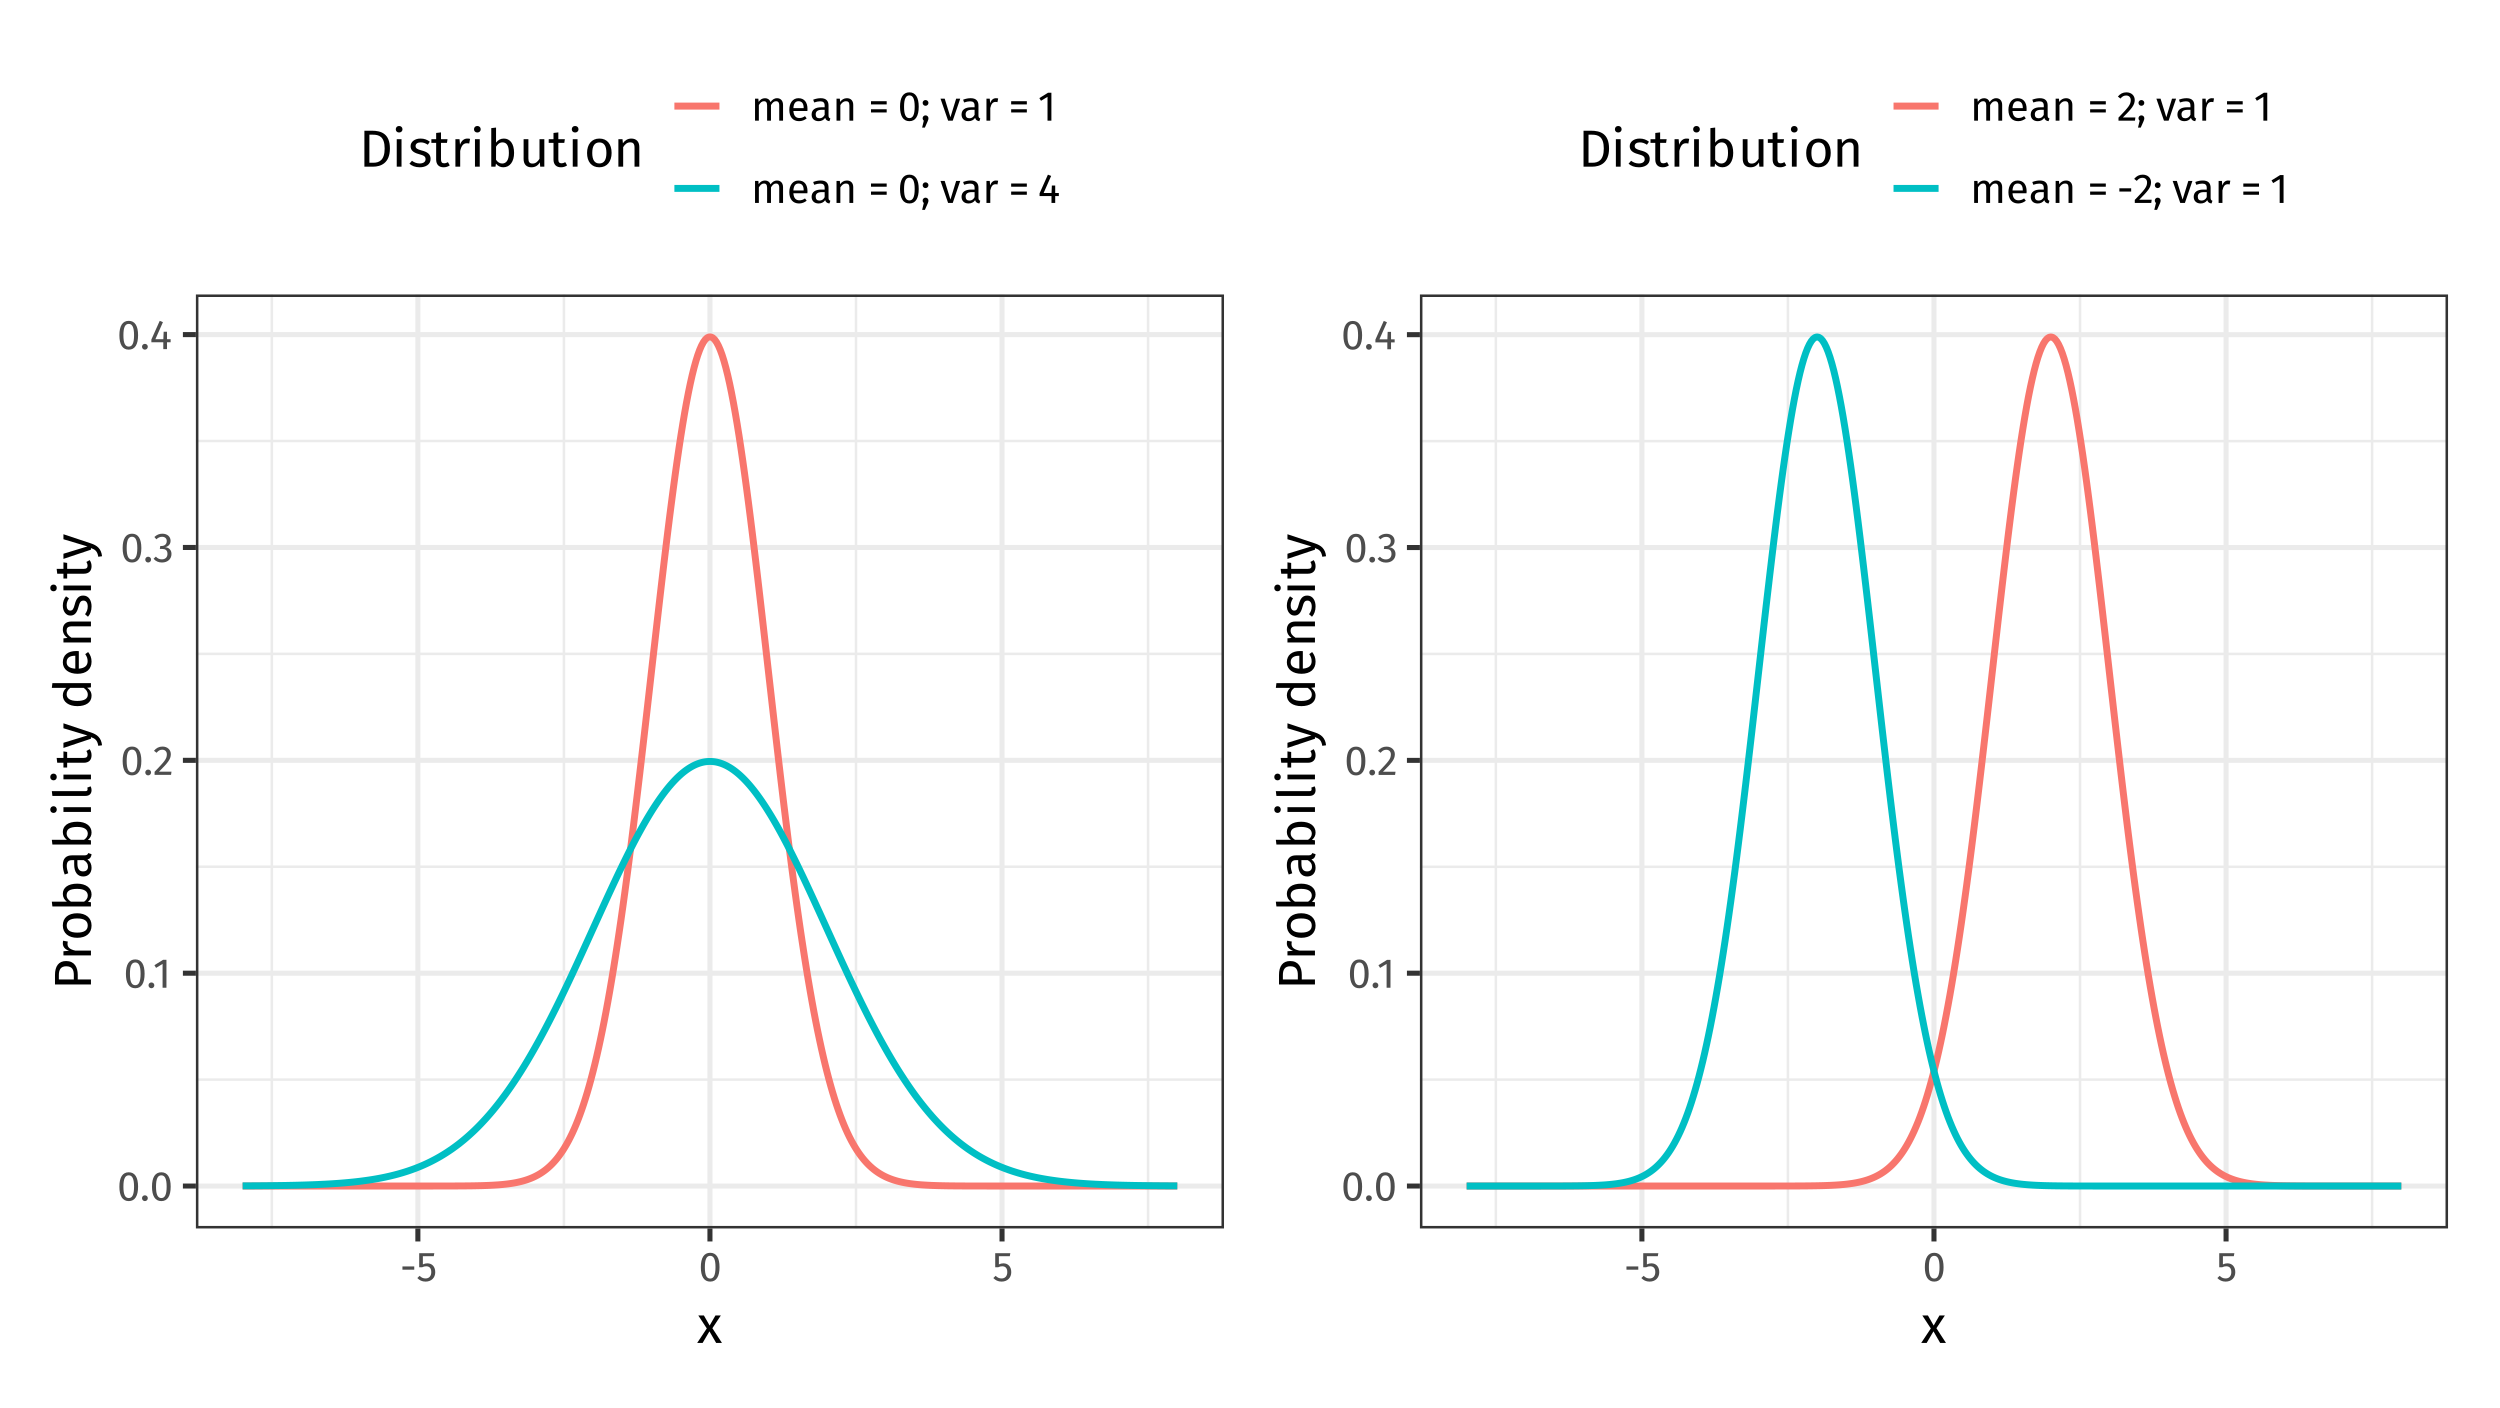 <?xml version="1.0" encoding="UTF-8"?>
<svg xmlns="http://www.w3.org/2000/svg" xmlns:xlink="http://www.w3.org/1999/xlink" width="767" height="432" viewBox="0 0 767 432">
<defs>
<g>
<g id="glyph-0-0">
<path d="M 6.953 -13.438 L 1.578 -13.438 L 1.578 4.484 L 6.953 4.484 Z M 6.25 -12.766 L 6.25 3.812 L 2.281 3.812 L 2.281 -12.766 Z M 4.141 -5.766 C 3.641 -5.766 2.953 -5.625 2.953 -5.266 C 2.953 -5.109 3.078 -4.984 3.266 -4.984 C 3.312 -4.984 3.359 -4.984 3.422 -5.016 C 3.641 -5.125 3.828 -5.156 4.094 -5.156 C 4.734 -5.156 4.875 -4.766 4.875 -4.281 C 4.875 -3.594 4.625 -3.344 3.719 -3.281 L 3.719 -2.219 C 3.719 -2.016 3.859 -1.906 4.031 -1.906 C 4.188 -1.906 4.344 -2.016 4.344 -2.219 L 4.344 -2.797 C 5.203 -2.922 5.562 -3.406 5.562 -4.297 C 5.562 -5.062 5.25 -5.766 4.141 -5.766 Z M 4.031 -1.531 C 3.781 -1.531 3.578 -1.344 3.578 -1.094 C 3.578 -0.812 3.781 -0.609 4.031 -0.609 C 4.281 -0.609 4.484 -0.812 4.484 -1.094 C 4.484 -1.344 4.281 -1.531 4.031 -1.531 Z M 4.031 -1.531 "/>
</g>
<g id="glyph-0-1">
<path d="M 3.578 -8.688 C 1.656 -8.688 0.703 -7.109 0.703 -4.281 C 0.703 -1.438 1.656 0.156 3.578 0.156 C 5.484 0.156 6.438 -1.438 6.438 -4.281 C 6.438 -7.109 5.484 -8.688 3.578 -8.688 Z M 3.578 -7.75 C 4.625 -7.75 5.203 -6.781 5.203 -4.281 C 5.203 -1.75 4.625 -0.781 3.578 -0.781 C 2.5 -0.781 1.938 -1.75 1.938 -4.281 C 1.938 -6.781 2.5 -7.75 3.578 -7.75 Z M 3.578 -7.75 "/>
</g>
<g id="glyph-0-2">
<path d="M 1.516 -1.625 C 1.031 -1.625 0.641 -1.234 0.641 -0.75 C 0.641 -0.25 1.031 0.156 1.516 0.156 C 2.031 0.156 2.422 -0.25 2.422 -0.75 C 2.422 -1.234 2.031 -1.625 1.516 -1.625 Z M 1.516 -1.625 "/>
</g>
<g id="glyph-0-3">
<path d="M 4.141 -8.562 L 3.094 -8.562 L 0.453 -6.922 L 0.953 -6.094 L 2.953 -7.312 L 2.953 0 L 4.141 0 Z M 4.141 -8.562 "/>
</g>
<g id="glyph-0-4">
<path d="M 2.922 -8.688 C 1.844 -8.688 1.016 -8.25 0.312 -7.391 L 1.109 -6.781 C 1.656 -7.438 2.141 -7.719 2.859 -7.719 C 3.688 -7.719 4.266 -7.188 4.266 -6.297 C 4.266 -4.906 3.516 -4.078 0.5 -0.938 L 0.5 0 L 5.547 0 L 5.688 -0.984 L 1.844 -0.984 C 4.469 -3.609 5.484 -4.75 5.484 -6.344 C 5.484 -7.672 4.484 -8.688 2.922 -8.688 Z M 2.922 -8.688 "/>
</g>
<g id="glyph-0-5">
<path d="M 2.875 -8.688 C 1.953 -8.688 1.172 -8.359 0.438 -7.672 L 1.047 -6.969 C 1.625 -7.516 2.141 -7.734 2.812 -7.734 C 3.672 -7.734 4.234 -7.25 4.234 -6.438 C 4.234 -5.438 3.531 -4.922 2.688 -4.922 L 2.25 -4.922 L 2.109 -4.016 L 2.75 -4.016 C 3.781 -4.016 4.453 -3.656 4.453 -2.484 C 4.453 -1.469 3.797 -0.812 2.719 -0.812 C 2.031 -0.812 1.453 -1.062 0.891 -1.656 L 0.188 -1 C 0.844 -0.219 1.734 0.156 2.766 0.156 C 4.547 0.156 5.688 -0.969 5.688 -2.469 C 5.688 -3.766 4.828 -4.438 3.75 -4.547 C 4.703 -4.766 5.406 -5.422 5.406 -6.516 C 5.406 -7.672 4.516 -8.688 2.875 -8.688 Z M 2.875 -8.688 "/>
</g>
<g id="glyph-0-6">
<path d="M 6.422 -3.047 L 5.312 -3.047 L 5.312 -5.344 L 4.281 -5.344 L 4.188 -3.047 L 1.75 -3.047 L 4.062 -8.281 L 3.078 -8.688 L 0.516 -2.953 L 0.516 -2.109 L 4.172 -2.109 L 4.172 0 L 5.312 0 L 5.312 -2.109 L 6.422 -2.109 Z M 6.422 -3.047 "/>
</g>
<g id="glyph-0-7">
<path d="M 0.766 -3.5 L 4.391 -3.5 L 4.391 -4.5 L 0.766 -4.5 Z M 0.766 -3.5 "/>
</g>
<g id="glyph-0-8">
<path d="M 5.547 -8.562 L 0.906 -8.562 L 0.906 -4.25 L 1.828 -4.25 C 2.234 -4.438 2.578 -4.547 3.047 -4.547 C 3.922 -4.547 4.609 -4.078 4.609 -2.766 C 4.609 -1.516 3.922 -0.812 2.859 -0.812 C 2.109 -0.812 1.562 -1.078 1.047 -1.625 L 0.328 -0.938 C 1 -0.25 1.781 0.156 2.859 0.156 C 4.641 0.156 5.828 -1.031 5.828 -2.734 C 5.828 -4.438 4.844 -5.453 3.406 -5.453 C 2.938 -5.453 2.484 -5.344 2.031 -5.125 L 2.031 -7.641 L 5.375 -7.641 Z M 5.547 -8.562 "/>
</g>
<g id="glyph-0-9">
<path d="M 7.984 -6.891 C 7.078 -6.891 6.469 -6.406 5.969 -5.688 C 5.719 -6.453 5.109 -6.891 4.281 -6.891 C 3.391 -6.891 2.781 -6.438 2.328 -5.766 L 2.234 -6.75 L 1.219 -6.75 L 1.219 0 L 2.391 0 L 2.391 -4.781 C 2.844 -5.5 3.25 -5.969 3.984 -5.969 C 4.484 -5.969 4.922 -5.688 4.922 -4.672 L 4.922 0 L 6.109 0 L 6.109 -4.781 C 6.562 -5.5 6.969 -5.969 7.688 -5.969 C 8.203 -5.969 8.641 -5.688 8.641 -4.672 L 8.641 0 L 9.812 0 L 9.812 -4.844 C 9.812 -6.109 9.078 -6.891 7.984 -6.891 Z M 7.984 -6.891 "/>
</g>
<g id="glyph-0-10">
<path d="M 6.312 -3.578 C 6.312 -5.625 5.344 -6.891 3.531 -6.891 C 1.797 -6.891 0.734 -5.406 0.734 -3.297 C 0.734 -1.172 1.828 0.156 3.719 0.156 C 4.641 0.156 5.406 -0.172 6.062 -0.688 L 5.547 -1.391 C 4.969 -0.984 4.469 -0.812 3.797 -0.812 C 2.828 -0.812 2.094 -1.406 1.984 -2.969 L 6.281 -2.969 C 6.297 -3.125 6.312 -3.344 6.312 -3.578 Z M 5.141 -3.844 L 1.984 -3.844 C 2.078 -5.344 2.656 -5.969 3.562 -5.969 C 4.625 -5.969 5.141 -5.234 5.141 -3.922 Z M 5.141 -3.844 "/>
</g>
<g id="glyph-0-11">
<path d="M 5.766 -1.578 L 5.766 -4.656 C 5.766 -6.062 5.016 -6.891 3.391 -6.891 C 2.641 -6.891 1.891 -6.75 1.062 -6.438 L 1.359 -5.578 C 2.047 -5.812 2.672 -5.938 3.172 -5.938 C 4.109 -5.938 4.578 -5.578 4.578 -4.609 L 4.578 -4.109 L 3.547 -4.109 C 1.656 -4.109 0.578 -3.328 0.578 -1.875 C 0.578 -0.672 1.375 0.156 2.719 0.156 C 3.547 0.156 4.266 -0.156 4.734 -0.859 C 4.938 -0.188 5.375 0.078 6.047 0.156 L 6.328 -0.672 C 5.969 -0.797 5.766 -0.984 5.766 -1.578 Z M 3 -0.734 C 2.234 -0.734 1.828 -1.156 1.828 -1.938 C 1.828 -2.859 2.453 -3.328 3.703 -3.328 L 4.578 -3.328 L 4.578 -1.781 C 4.203 -1.078 3.688 -0.734 3 -0.734 Z M 3 -0.734 "/>
</g>
<g id="glyph-0-12">
<path d="M 4.391 -6.891 C 3.5 -6.891 2.797 -6.438 2.328 -5.75 L 2.234 -6.75 L 1.219 -6.75 L 1.219 0 L 2.391 0 L 2.391 -4.781 C 2.844 -5.5 3.359 -5.969 4.109 -5.969 C 4.766 -5.969 5.172 -5.688 5.172 -4.672 L 5.172 0 L 6.344 0 L 6.344 -4.844 C 6.344 -6.109 5.625 -6.891 4.391 -6.891 Z M 4.391 -6.891 "/>
</g>
<g id="glyph-0-13">
</g>
<g id="glyph-0-14">
<path d="M 0.797 -4.984 L 5.609 -4.984 L 5.609 -5.969 L 0.797 -5.969 Z M 0.797 -2.516 L 5.609 -2.516 L 5.609 -3.5 L 0.797 -3.5 Z M 0.797 -2.516 "/>
</g>
<g id="glyph-0-15">
<path d="M 1.516 -6.328 C 1.031 -6.328 0.641 -5.938 0.641 -5.453 C 0.641 -4.953 1.031 -4.562 1.516 -4.562 C 2.031 -4.562 2.422 -4.953 2.422 -5.453 C 2.422 -5.938 2.031 -6.328 1.516 -6.328 Z M 1.516 -1.625 C 1.031 -1.625 0.641 -1.234 0.641 -0.75 C 0.641 -0.438 0.781 -0.172 1 0 L 0.484 2.125 L 1.328 2.125 L 2.188 0.172 C 2.359 -0.203 2.422 -0.453 2.422 -0.75 C 2.422 -1.234 2.031 -1.625 1.516 -1.625 Z M 1.516 -1.625 "/>
</g>
<g id="glyph-0-16">
<path d="M 6.172 -6.75 L 4.922 -6.75 L 3.172 -1.047 L 1.406 -6.75 L 0.125 -6.75 L 2.453 0 L 3.875 0 Z M 6.172 -6.75 "/>
</g>
<g id="glyph-0-17">
<path d="M 4.141 -6.891 C 3.328 -6.891 2.703 -6.391 2.344 -5.375 L 2.234 -6.75 L 1.219 -6.75 L 1.219 0 L 2.391 0 L 2.391 -3.859 C 2.672 -5.141 3.156 -5.75 4 -5.75 C 4.25 -5.75 4.391 -5.719 4.594 -5.672 L 4.812 -6.828 C 4.609 -6.875 4.359 -6.891 4.141 -6.891 Z M 4.141 -6.891 "/>
</g>
<g id="glyph-1-0">
<path d="M 8.688 -16.797 L 1.969 -16.797 L 1.969 5.594 L 8.688 5.594 Z M 7.828 -15.969 L 7.828 4.766 L 2.844 4.766 L 2.844 -15.969 Z M 5.188 -7.219 C 4.562 -7.219 3.703 -7.031 3.703 -6.594 C 3.703 -6.391 3.844 -6.219 4.078 -6.219 C 4.141 -6.219 4.203 -6.234 4.281 -6.266 C 4.562 -6.406 4.781 -6.453 5.125 -6.453 C 5.922 -6.453 6.094 -5.969 6.094 -5.344 C 6.094 -4.5 5.797 -4.172 4.641 -4.109 L 4.641 -2.766 C 4.641 -2.531 4.828 -2.391 5.047 -2.391 C 5.234 -2.391 5.438 -2.531 5.438 -2.766 L 5.438 -3.484 C 6.516 -3.641 6.953 -4.25 6.953 -5.375 C 6.953 -6.344 6.562 -7.219 5.188 -7.219 Z M 5.047 -1.922 C 4.719 -1.922 4.484 -1.688 4.484 -1.359 C 4.484 -1.031 4.719 -0.766 5.047 -0.766 C 5.359 -0.766 5.594 -1.031 5.594 -1.359 C 5.594 -1.688 5.359 -1.922 5.047 -1.922 Z M 5.047 -1.922 "/>
</g>
<g id="glyph-1-1">
<path d="M 4.75 -4.516 L 7.344 -8.438 L 5.688 -8.438 L 3.906 -5.344 L 2.141 -8.438 L 0.422 -8.438 L 3.031 -4.453 L 0.078 0 L 1.75 0 L 3.844 -3.562 L 5.906 0 L 7.688 0 Z M 4.75 -4.516 "/>
</g>
<g id="glyph-1-2">
<path d="M 3.906 -11.031 L 1.594 -11.031 L 1.594 0 L 4.234 0 C 6.625 0 9.422 -1.078 9.422 -5.562 C 9.422 -10.141 6.719 -11.031 3.906 -11.031 Z M 4.234 -9.812 C 6 -9.812 7.812 -9.297 7.812 -5.562 C 7.812 -1.938 6.078 -1.203 4.359 -1.203 L 3.125 -1.203 L 3.125 -9.812 Z M 4.234 -9.812 "/>
</g>
<g id="glyph-1-3">
<path d="M 2.234 -12.484 C 1.625 -12.484 1.219 -12.047 1.219 -11.469 C 1.219 -10.906 1.625 -10.484 2.234 -10.484 C 2.859 -10.484 3.281 -10.906 3.281 -11.469 C 3.281 -12.047 2.859 -12.484 2.234 -12.484 Z M 2.984 -8.438 L 1.516 -8.438 L 1.516 0 L 2.984 0 Z M 2.984 -8.438 "/>
</g>
<g id="glyph-1-4">
<path d="M 3.812 -8.625 C 2.062 -8.625 0.766 -7.641 0.766 -6.297 C 0.766 -5.125 1.484 -4.344 3.312 -3.859 C 4.938 -3.422 5.359 -3.109 5.359 -2.266 C 5.359 -1.469 4.656 -0.984 3.547 -0.984 C 2.641 -0.984 1.859 -1.297 1.188 -1.812 L 0.406 -0.906 C 1.141 -0.266 2.156 0.188 3.578 0.188 C 5.297 0.188 6.906 -0.609 6.906 -2.375 C 6.906 -3.844 5.891 -4.547 4.109 -4.984 C 2.75 -5.344 2.297 -5.656 2.297 -6.359 C 2.297 -7.031 2.891 -7.453 3.859 -7.453 C 4.641 -7.453 5.297 -7.219 6.047 -6.734 L 6.672 -7.656 C 5.875 -8.266 4.984 -8.625 3.812 -8.625 Z M 3.812 -8.625 "/>
</g>
<g id="glyph-1-5">
<path d="M 5.219 -1.391 C 4.797 -1.141 4.469 -1.031 4.094 -1.031 C 3.359 -1.031 3.094 -1.422 3.094 -2.266 L 3.094 -7.297 L 4.922 -7.297 L 5.094 -8.438 L 3.094 -8.438 L 3.094 -10.516 L 1.609 -10.344 L 1.609 -8.438 L 0.141 -8.438 L 0.141 -7.297 L 1.609 -7.297 L 1.609 -2.203 C 1.609 -0.641 2.469 0.188 3.891 0.188 C 4.609 0.188 5.219 0 5.781 -0.391 Z M 5.219 -1.391 "/>
</g>
<g id="glyph-1-6">
<path d="M 5.188 -8.625 C 4.156 -8.625 3.375 -7.984 2.922 -6.719 L 2.781 -8.438 L 1.516 -8.438 L 1.516 0 L 2.984 0 L 2.984 -4.812 C 3.344 -6.438 3.953 -7.188 5.016 -7.188 C 5.312 -7.188 5.484 -7.156 5.75 -7.094 L 6.016 -8.531 C 5.766 -8.594 5.453 -8.625 5.188 -8.625 Z M 5.188 -8.625 "/>
</g>
<g id="glyph-1-7">
<path d="M 5.375 -8.625 C 4.359 -8.625 3.562 -8.156 2.984 -7.375 L 2.984 -12 L 1.516 -11.828 L 1.516 0 L 2.812 0 L 2.953 -0.922 C 3.531 -0.219 4.266 0.188 5.203 0.188 C 7.25 0.188 8.516 -1.578 8.516 -4.219 C 8.516 -7.047 7.281 -8.625 5.375 -8.625 Z M 4.844 -0.969 C 4.094 -0.969 3.422 -1.438 2.984 -2.109 L 2.984 -6.141 C 3.422 -6.812 4.031 -7.453 4.953 -7.453 C 6.141 -7.453 6.922 -6.625 6.922 -4.219 C 6.922 -1.922 6.078 -0.969 4.844 -0.969 Z M 4.844 -0.969 "/>
</g>
<g id="glyph-1-8">
<path d="M 7.797 -8.438 L 6.312 -8.438 L 6.312 -2.422 C 5.812 -1.562 5.125 -0.953 4.203 -0.953 C 3.297 -0.953 2.906 -1.391 2.906 -2.547 L 2.906 -8.438 L 1.438 -8.438 L 1.438 -2.391 C 1.438 -0.734 2.312 0.188 3.797 0.188 C 4.984 0.188 5.781 -0.281 6.422 -1.312 L 6.531 0 L 7.797 0 Z M 7.797 -8.438 "/>
</g>
<g id="glyph-1-9">
<path d="M 4.688 -8.625 C 2.281 -8.625 0.906 -6.812 0.906 -4.203 C 0.906 -1.531 2.266 0.188 4.672 0.188 C 7.062 0.188 8.438 -1.609 8.438 -4.219 C 8.438 -6.891 7.094 -8.625 4.688 -8.625 Z M 4.688 -7.438 C 6.078 -7.438 6.844 -6.422 6.844 -4.219 C 6.844 -2.016 6.078 -0.984 4.672 -0.984 C 3.266 -0.984 2.5 -2.016 2.5 -4.203 C 2.5 -6.422 3.281 -7.438 4.688 -7.438 Z M 4.688 -7.438 "/>
</g>
<g id="glyph-1-10">
<path d="M 5.484 -8.625 C 4.391 -8.625 3.484 -8.047 2.906 -7.188 L 2.781 -8.438 L 1.516 -8.438 L 1.516 0 L 2.984 0 L 2.984 -5.984 C 3.547 -6.875 4.188 -7.469 5.141 -7.469 C 5.953 -7.469 6.469 -7.109 6.469 -5.844 L 6.469 0 L 7.938 0 L 7.938 -6.047 C 7.938 -7.641 7.047 -8.625 5.484 -8.625 Z M 5.484 -8.625 "/>
</g>
<g id="glyph-2-0">
<path d="M -16.797 -8.688 L -16.797 -1.969 L 5.594 -1.969 L 5.594 -8.688 Z M -15.969 -7.828 L 4.766 -7.828 L 4.766 -2.844 L -15.969 -2.844 Z M -7.219 -5.188 C -7.219 -4.562 -7.031 -3.703 -6.594 -3.703 C -6.391 -3.703 -6.219 -3.844 -6.219 -4.078 C -6.219 -4.141 -6.234 -4.203 -6.266 -4.281 C -6.406 -4.562 -6.453 -4.781 -6.453 -5.125 C -6.453 -5.922 -5.969 -6.094 -5.344 -6.094 C -4.5 -6.094 -4.172 -5.797 -4.109 -4.641 L -2.766 -4.641 C -2.531 -4.641 -2.391 -4.828 -2.391 -5.047 C -2.391 -5.234 -2.531 -5.438 -2.766 -5.438 L -3.484 -5.438 C -3.641 -6.516 -4.25 -6.953 -5.375 -6.953 C -6.344 -6.953 -7.219 -6.562 -7.219 -5.188 Z M -1.922 -5.047 C -1.922 -4.719 -1.688 -4.484 -1.359 -4.484 C -1.031 -4.484 -0.766 -4.719 -0.766 -5.047 C -0.766 -5.359 -1.031 -5.594 -1.359 -5.594 C -1.688 -5.594 -1.922 -5.359 -1.922 -5.047 Z M -1.922 -5.047 "/>
</g>
<g id="glyph-2-1">
<path d="M -11.031 -4.5 L -11.031 -1.594 L 0 -1.594 L 0 -3.125 L -4.047 -3.125 L -4.047 -4.516 C -4.047 -6.938 -5.094 -8.781 -7.609 -8.781 C -9.938 -8.781 -11.031 -7.156 -11.031 -4.5 Z M -5.25 -4.453 L -5.25 -3.125 L -9.844 -3.125 L -9.844 -4.484 C -9.844 -6.109 -9.25 -7.172 -7.594 -7.172 C -5.734 -7.172 -5.25 -6.078 -5.25 -4.453 Z M -5.25 -4.453 "/>
</g>
<g id="glyph-2-2">
<path d="M -8.625 -5.188 C -8.625 -4.156 -7.984 -3.375 -6.719 -2.922 L -8.438 -2.781 L -8.438 -1.516 L 0 -1.516 L 0 -2.984 L -4.812 -2.984 C -6.438 -3.344 -7.188 -3.953 -7.188 -5.016 C -7.188 -5.312 -7.156 -5.484 -7.094 -5.75 L -8.531 -6.016 C -8.594 -5.766 -8.625 -5.453 -8.625 -5.188 Z M -8.625 -5.188 "/>
</g>
<g id="glyph-2-3">
<path d="M -8.625 -4.688 C -8.625 -2.281 -6.812 -0.906 -4.203 -0.906 C -1.531 -0.906 0.188 -2.266 0.188 -4.672 C 0.188 -7.062 -1.609 -8.438 -4.219 -8.438 C -6.891 -8.438 -8.625 -7.094 -8.625 -4.688 Z M -7.438 -4.688 C -7.438 -6.078 -6.422 -6.844 -4.219 -6.844 C -2.016 -6.844 -0.984 -6.078 -0.984 -4.672 C -0.984 -3.266 -2.016 -2.5 -4.203 -2.5 C -6.422 -2.5 -7.438 -3.281 -7.438 -4.688 Z M -7.438 -4.688 "/>
</g>
<g id="glyph-2-4">
<path d="M -8.625 -5.375 C -8.625 -4.359 -8.156 -3.562 -7.375 -2.984 L -12 -2.984 L -11.828 -1.516 L 0 -1.516 L 0 -2.812 L -0.922 -2.953 C -0.219 -3.531 0.188 -4.266 0.188 -5.203 C 0.188 -7.25 -1.578 -8.516 -4.219 -8.516 C -7.047 -8.516 -8.625 -7.281 -8.625 -5.375 Z M -0.969 -4.844 C -0.969 -4.094 -1.438 -3.422 -2.109 -2.984 L -6.141 -2.984 C -6.812 -3.422 -7.453 -4.031 -7.453 -4.953 C -7.453 -6.141 -6.625 -6.922 -4.219 -6.922 C -1.922 -6.922 -0.969 -6.078 -0.969 -4.844 Z M -0.969 -4.844 "/>
</g>
<g id="glyph-2-5">
<path d="M -1.969 -7.203 L -5.828 -7.203 C -7.578 -7.203 -8.625 -6.266 -8.625 -4.234 C -8.625 -3.297 -8.438 -2.375 -8.047 -1.328 L -6.969 -1.703 C -7.266 -2.562 -7.422 -3.344 -7.422 -3.969 C -7.422 -5.141 -6.969 -5.734 -5.766 -5.734 L -5.141 -5.734 L -5.141 -4.438 C -5.141 -2.078 -4.156 -0.719 -2.359 -0.719 C -0.844 -0.719 0.188 -1.734 0.188 -3.406 C 0.188 -4.438 -0.188 -5.328 -1.078 -5.922 C -0.234 -6.172 0.094 -6.719 0.188 -7.562 L -0.828 -7.906 C -0.984 -7.469 -1.234 -7.203 -1.969 -7.203 Z M -0.906 -3.75 C -0.906 -2.781 -1.438 -2.281 -2.438 -2.281 C -3.578 -2.281 -4.156 -3.078 -4.156 -4.625 L -4.156 -5.734 L -2.219 -5.734 C -1.344 -5.25 -0.906 -4.609 -0.906 -3.75 Z M -0.906 -3.75 "/>
</g>
<g id="glyph-2-6">
<path d="M -12.484 -2.234 C -12.484 -1.625 -12.047 -1.219 -11.469 -1.219 C -10.906 -1.219 -10.484 -1.625 -10.484 -2.234 C -10.484 -2.859 -10.906 -3.281 -11.469 -3.281 C -12.047 -3.281 -12.484 -2.859 -12.484 -2.234 Z M -8.438 -2.984 L -8.438 -1.516 L 0 -1.516 L 0 -2.984 Z M -8.438 -2.984 "/>
</g>
<g id="glyph-2-7">
<path d="M 0.188 -3.203 C 0.188 -3.625 0.078 -4.047 -0.094 -4.375 L -1.125 -3.984 C -1.062 -3.828 -1.031 -3.641 -1.031 -3.438 C -1.031 -3.062 -1.25 -2.906 -1.703 -2.906 L -12 -2.906 L -11.828 -1.438 L -1.656 -1.438 C -0.469 -1.438 0.188 -2.125 0.188 -3.203 Z M 0.188 -3.203 "/>
</g>
<g id="glyph-2-8">
<path d="M -1.391 -5.219 C -1.141 -4.797 -1.031 -4.469 -1.031 -4.094 C -1.031 -3.359 -1.422 -3.094 -2.266 -3.094 L -7.297 -3.094 L -7.297 -4.922 L -8.438 -5.094 L -8.438 -3.094 L -10.516 -3.094 L -10.344 -1.609 L -8.438 -1.609 L -8.438 -0.141 L -7.297 -0.141 L -7.297 -1.609 L -2.203 -1.609 C -0.641 -1.609 0.188 -2.469 0.188 -3.891 C 0.188 -4.609 0 -5.219 -0.391 -5.781 Z M -1.391 -5.219 "/>
</g>
<g id="glyph-2-9">
<path d="M -8.438 -7.719 L -8.438 -6.188 L -1.078 -3.984 L -8.438 -1.734 L -8.438 -0.156 L 0 -2.984 L 0 -3.484 C 1.312 -3.016 1.969 -2.531 2.25 -0.812 L 3.406 -0.969 C 3.156 -3.312 1.844 -4.297 0.047 -4.891 Z M -8.438 -7.719 "/>
</g>
<g id="glyph-2-10">
</g>
<g id="glyph-2-11">
<path d="M -12 -6.578 L -7.578 -6.578 C -8.172 -6.016 -8.625 -5.297 -8.625 -4.297 C -8.625 -2.234 -6.75 -0.984 -4.172 -0.984 C -1.547 -0.984 0.188 -2.125 0.188 -4.172 C 0.188 -5.219 -0.312 -6.062 -1.172 -6.609 L 0 -6.75 L 0 -8.047 L -11.828 -8.047 Z M -0.969 -4.5 C -0.969 -3.281 -1.984 -2.578 -4.203 -2.578 C -6.406 -2.578 -7.453 -3.359 -7.453 -4.625 C -7.453 -5.453 -7.031 -6.047 -6.359 -6.578 L -2.219 -6.578 C -1.438 -6.016 -0.969 -5.438 -0.969 -4.5 Z M -0.969 -4.5 "/>
</g>
<g id="glyph-2-12">
<path d="M -4.469 -7.891 C -7.047 -7.891 -8.625 -6.688 -8.625 -4.422 C -8.625 -2.234 -6.75 -0.906 -4.125 -0.906 C -1.453 -0.906 0.188 -2.281 0.188 -4.641 C 0.188 -5.812 -0.203 -6.75 -0.859 -7.578 L -1.75 -6.938 C -1.234 -6.203 -1.016 -5.578 -1.016 -4.75 C -1.016 -3.531 -1.766 -2.625 -3.719 -2.484 L -3.719 -7.859 C -3.906 -7.875 -4.172 -7.891 -4.469 -7.891 Z M -4.797 -6.438 L -4.797 -2.484 C -6.672 -2.594 -7.453 -3.328 -7.453 -4.453 C -7.453 -5.781 -6.547 -6.438 -4.891 -6.438 Z M -4.797 -6.438 "/>
</g>
<g id="glyph-2-13">
<path d="M -8.625 -5.484 C -8.625 -4.391 -8.047 -3.484 -7.188 -2.906 L -8.438 -2.781 L -8.438 -1.516 L 0 -1.516 L 0 -2.984 L -5.984 -2.984 C -6.875 -3.547 -7.469 -4.188 -7.469 -5.141 C -7.469 -5.953 -7.109 -6.469 -5.844 -6.469 L 0 -6.469 L 0 -7.938 L -6.047 -7.938 C -7.641 -7.938 -8.625 -7.047 -8.625 -5.484 Z M -8.625 -5.484 "/>
</g>
<g id="glyph-2-14">
<path d="M -8.625 -3.812 C -8.625 -2.062 -7.641 -0.766 -6.297 -0.766 C -5.125 -0.766 -4.344 -1.484 -3.859 -3.312 C -3.422 -4.938 -3.109 -5.359 -2.266 -5.359 C -1.469 -5.359 -0.984 -4.656 -0.984 -3.547 C -0.984 -2.641 -1.297 -1.859 -1.812 -1.188 L -0.906 -0.406 C -0.266 -1.141 0.188 -2.156 0.188 -3.578 C 0.188 -5.297 -0.609 -6.906 -2.375 -6.906 C -3.844 -6.906 -4.547 -5.891 -4.984 -4.109 C -5.344 -2.75 -5.656 -2.297 -6.359 -2.297 C -7.031 -2.297 -7.453 -2.891 -7.453 -3.859 C -7.453 -4.641 -7.219 -5.297 -6.734 -6.047 L -7.656 -6.672 C -8.266 -5.875 -8.625 -4.984 -8.625 -3.812 Z M -8.625 -3.812 "/>
</g>
</g>
<clipPath id="clip-0">
<path clip-rule="nonzero" d="M 7.969 7.969 L 383.5 7.969 L 383.5 424.027 L 7.969 424.027 Z M 7.969 7.969 "/>
</clipPath>
<clipPath id="clip-1">
<path clip-rule="nonzero" d="M 383.5 7.969 L 759.031 7.969 L 759.031 424.027 L 383.5 424.027 Z M 383.5 7.969 "/>
</clipPath>
<clipPath id="clip-2">
<path clip-rule="nonzero" d="M 60.098 90.352 L 375.527 90.352 L 375.527 376.902 L 60.098 376.902 Z M 60.098 90.352 "/>
</clipPath>
<clipPath id="clip-3">
<path clip-rule="nonzero" d="M 60.098 330 L 375.527 330 L 375.527 332 L 60.098 332 Z M 60.098 330 "/>
</clipPath>
<clipPath id="clip-4">
<path clip-rule="nonzero" d="M 60.098 265 L 375.527 265 L 375.527 267 L 60.098 267 Z M 60.098 265 "/>
</clipPath>
<clipPath id="clip-5">
<path clip-rule="nonzero" d="M 60.098 200 L 375.527 200 L 375.527 201 L 60.098 201 Z M 60.098 200 "/>
</clipPath>
<clipPath id="clip-6">
<path clip-rule="nonzero" d="M 60.098 134 L 375.527 134 L 375.527 136 L 60.098 136 Z M 60.098 134 "/>
</clipPath>
<clipPath id="clip-7">
<path clip-rule="nonzero" d="M 83 90.352 L 84 90.352 L 84 376.902 L 83 376.902 Z M 83 90.352 "/>
</clipPath>
<clipPath id="clip-8">
<path clip-rule="nonzero" d="M 172 90.352 L 174 90.352 L 174 376.902 L 172 376.902 Z M 172 90.352 "/>
</clipPath>
<clipPath id="clip-9">
<path clip-rule="nonzero" d="M 262 90.352 L 264 90.352 L 264 376.902 L 262 376.902 Z M 262 90.352 "/>
</clipPath>
<clipPath id="clip-10">
<path clip-rule="nonzero" d="M 351 90.352 L 353 90.352 L 353 376.902 L 351 376.902 Z M 351 90.352 "/>
</clipPath>
<clipPath id="clip-11">
<path clip-rule="nonzero" d="M 60.098 363 L 375.527 363 L 375.527 365 L 60.098 365 Z M 60.098 363 "/>
</clipPath>
<clipPath id="clip-12">
<path clip-rule="nonzero" d="M 60.098 297 L 375.527 297 L 375.527 300 L 60.098 300 Z M 60.098 297 "/>
</clipPath>
<clipPath id="clip-13">
<path clip-rule="nonzero" d="M 60.098 232 L 375.527 232 L 375.527 235 L 60.098 235 Z M 60.098 232 "/>
</clipPath>
<clipPath id="clip-14">
<path clip-rule="nonzero" d="M 60.098 167 L 375.527 167 L 375.527 169 L 60.098 169 Z M 60.098 167 "/>
</clipPath>
<clipPath id="clip-15">
<path clip-rule="nonzero" d="M 60.098 101 L 375.527 101 L 375.527 104 L 60.098 104 Z M 60.098 101 "/>
</clipPath>
<clipPath id="clip-16">
<path clip-rule="nonzero" d="M 127 90.352 L 129 90.352 L 129 376.902 L 127 376.902 Z M 127 90.352 "/>
</clipPath>
<clipPath id="clip-17">
<path clip-rule="nonzero" d="M 217 90.352 L 219 90.352 L 219 376.902 L 217 376.902 Z M 217 90.352 "/>
</clipPath>
<clipPath id="clip-18">
<path clip-rule="nonzero" d="M 306 90.352 L 309 90.352 L 309 376.902 L 306 376.902 Z M 306 90.352 "/>
</clipPath>
<clipPath id="clip-19">
<path clip-rule="nonzero" d="M 60.098 90.352 L 375.527 90.352 L 375.527 376.902 L 60.098 376.902 Z M 60.098 90.352 "/>
</clipPath>
<clipPath id="clip-20">
<path clip-rule="nonzero" d="M 435.629 90.352 L 751.059 90.352 L 751.059 376.902 L 435.629 376.902 Z M 435.629 90.352 "/>
</clipPath>
<clipPath id="clip-21">
<path clip-rule="nonzero" d="M 435.629 330 L 751.059 330 L 751.059 332 L 435.629 332 Z M 435.629 330 "/>
</clipPath>
<clipPath id="clip-22">
<path clip-rule="nonzero" d="M 435.629 265 L 751.059 265 L 751.059 267 L 435.629 267 Z M 435.629 265 "/>
</clipPath>
<clipPath id="clip-23">
<path clip-rule="nonzero" d="M 435.629 200 L 751.059 200 L 751.059 202 L 435.629 202 Z M 435.629 200 "/>
</clipPath>
<clipPath id="clip-24">
<path clip-rule="nonzero" d="M 435.629 134 L 751.059 134 L 751.059 136 L 435.629 136 Z M 435.629 134 "/>
</clipPath>
<clipPath id="clip-25">
<path clip-rule="nonzero" d="M 458 90.352 L 460 90.352 L 460 376.902 L 458 376.902 Z M 458 90.352 "/>
</clipPath>
<clipPath id="clip-26">
<path clip-rule="nonzero" d="M 548 90.352 L 549 90.352 L 549 376.902 L 548 376.902 Z M 548 90.352 "/>
</clipPath>
<clipPath id="clip-27">
<path clip-rule="nonzero" d="M 637 90.352 L 639 90.352 L 639 376.902 L 637 376.902 Z M 637 90.352 "/>
</clipPath>
<clipPath id="clip-28">
<path clip-rule="nonzero" d="M 727 90.352 L 729 90.352 L 729 376.902 L 727 376.902 Z M 727 90.352 "/>
</clipPath>
<clipPath id="clip-29">
<path clip-rule="nonzero" d="M 435.629 363 L 751.059 363 L 751.059 365 L 435.629 365 Z M 435.629 363 "/>
</clipPath>
<clipPath id="clip-30">
<path clip-rule="nonzero" d="M 435.629 297 L 751.059 297 L 751.059 300 L 435.629 300 Z M 435.629 297 "/>
</clipPath>
<clipPath id="clip-31">
<path clip-rule="nonzero" d="M 435.629 232 L 751.059 232 L 751.059 235 L 435.629 235 Z M 435.629 232 "/>
</clipPath>
<clipPath id="clip-32">
<path clip-rule="nonzero" d="M 435.629 167 L 751.059 167 L 751.059 169 L 435.629 169 Z M 435.629 167 "/>
</clipPath>
<clipPath id="clip-33">
<path clip-rule="nonzero" d="M 435.629 101 L 751.059 101 L 751.059 104 L 435.629 104 Z M 435.629 101 "/>
</clipPath>
<clipPath id="clip-34">
<path clip-rule="nonzero" d="M 502 90.352 L 505 90.352 L 505 376.902 L 502 376.902 Z M 502 90.352 "/>
</clipPath>
<clipPath id="clip-35">
<path clip-rule="nonzero" d="M 592 90.352 L 595 90.352 L 595 376.902 L 592 376.902 Z M 592 90.352 "/>
</clipPath>
<clipPath id="clip-36">
<path clip-rule="nonzero" d="M 682 90.352 L 684 90.352 L 684 376.902 L 682 376.902 Z M 682 90.352 "/>
</clipPath>
<clipPath id="clip-37">
<path clip-rule="nonzero" d="M 435.629 90.352 L 751.059 90.352 L 751.059 376.902 L 435.629 376.902 Z M 435.629 90.352 "/>
</clipPath>
</defs>
<rect x="-76.7" y="-43.2" width="920.4" height="518.4" fill="rgb(100%, 100%, 100%)" fill-opacity="1"/>
<rect x="-76.7" y="-43.2" width="920.4" height="518.4" fill="rgb(100%, 100%, 100%)" fill-opacity="1"/>
<path fill="none" stroke-width="1.552" stroke-linecap="round" stroke-linejoin="round" stroke="rgb(100%, 100%, 100%)" stroke-opacity="1" stroke-miterlimit="10" d="M 0 432 L 767 432 L 767 0 L 0 0 Z M 0 432 "/>
<g clip-path="url(#clip-0)">
<path fill-rule="nonzero" fill="rgb(100%, 100%, 100%)" fill-opacity="1" stroke-width="1.552" stroke-linecap="round" stroke-linejoin="round" stroke="rgb(100%, 100%, 100%)" stroke-opacity="1" stroke-miterlimit="10" d="M 7.969 424.031 L 383.5 424.031 L 383.5 7.973 L 7.969 7.973 Z M 7.969 424.031 "/>
</g>
<g clip-path="url(#clip-1)">
<path fill-rule="nonzero" fill="rgb(100%, 100%, 100%)" fill-opacity="1" stroke-width="1.552" stroke-linecap="round" stroke-linejoin="round" stroke="rgb(100%, 100%, 100%)" stroke-opacity="1" stroke-miterlimit="10" d="M 383.5 424.031 L 759.031 424.031 L 759.031 7.973 L 383.5 7.973 Z M 383.5 424.031 "/>
</g>
<g clip-path="url(#clip-2)">
<path fill-rule="nonzero" fill="rgb(100%, 100%, 100%)" fill-opacity="1" d="M 60.098 376.902 L 375.527 376.902 L 375.527 90.352 L 60.098 90.352 Z M 60.098 376.902 "/>
</g>
<g clip-path="url(#clip-3)">
<path fill="none" stroke-width="0.776" stroke-linecap="butt" stroke-linejoin="round" stroke="rgb(92.157%, 92.157%, 92.157%)" stroke-opacity="1" stroke-miterlimit="10" d="M 60.098 331.223 L 375.531 331.223 "/>
</g>
<g clip-path="url(#clip-4)">
<path fill="none" stroke-width="0.776" stroke-linecap="butt" stroke-linejoin="round" stroke="rgb(92.157%, 92.157%, 92.157%)" stroke-opacity="1" stroke-miterlimit="10" d="M 60.098 265.918 L 375.531 265.918 "/>
</g>
<g clip-path="url(#clip-5)">
<path fill="none" stroke-width="0.776" stroke-linecap="butt" stroke-linejoin="round" stroke="rgb(92.157%, 92.157%, 92.157%)" stroke-opacity="1" stroke-miterlimit="10" d="M 60.098 200.609 L 375.531 200.609 "/>
</g>
<g clip-path="url(#clip-6)">
<path fill="none" stroke-width="0.776" stroke-linecap="butt" stroke-linejoin="round" stroke="rgb(92.157%, 92.157%, 92.157%)" stroke-opacity="1" stroke-miterlimit="10" d="M 60.098 135.305 L 375.531 135.305 "/>
</g>
<g clip-path="url(#clip-7)">
<path fill="none" stroke-width="0.776" stroke-linecap="butt" stroke-linejoin="round" stroke="rgb(92.157%, 92.157%, 92.157%)" stroke-opacity="1" stroke-miterlimit="10" d="M 83.398 376.902 L 83.398 90.352 "/>
</g>
<g clip-path="url(#clip-8)">
<path fill="none" stroke-width="0.776" stroke-linecap="butt" stroke-linejoin="round" stroke="rgb(92.157%, 92.157%, 92.157%)" stroke-opacity="1" stroke-miterlimit="10" d="M 173.008 376.902 L 173.008 90.352 "/>
</g>
<g clip-path="url(#clip-9)">
<path fill="none" stroke-width="0.776" stroke-linecap="butt" stroke-linejoin="round" stroke="rgb(92.157%, 92.157%, 92.157%)" stroke-opacity="1" stroke-miterlimit="10" d="M 262.621 376.902 L 262.621 90.352 "/>
</g>
<g clip-path="url(#clip-10)">
<path fill="none" stroke-width="0.776" stroke-linecap="butt" stroke-linejoin="round" stroke="rgb(92.157%, 92.157%, 92.157%)" stroke-opacity="1" stroke-miterlimit="10" d="M 352.23 376.902 L 352.23 90.352 "/>
</g>
<g clip-path="url(#clip-11)">
<path fill="none" stroke-width="1.552" stroke-linecap="butt" stroke-linejoin="round" stroke="rgb(92.157%, 92.157%, 92.157%)" stroke-opacity="1" stroke-miterlimit="10" d="M 60.098 363.875 L 375.531 363.875 "/>
</g>
<g clip-path="url(#clip-12)">
<path fill="none" stroke-width="1.552" stroke-linecap="butt" stroke-linejoin="round" stroke="rgb(92.157%, 92.157%, 92.157%)" stroke-opacity="1" stroke-miterlimit="10" d="M 60.098 298.57 L 375.531 298.57 "/>
</g>
<g clip-path="url(#clip-13)">
<path fill="none" stroke-width="1.552" stroke-linecap="butt" stroke-linejoin="round" stroke="rgb(92.157%, 92.157%, 92.157%)" stroke-opacity="1" stroke-miterlimit="10" d="M 60.098 233.266 L 375.531 233.266 "/>
</g>
<g clip-path="url(#clip-14)">
<path fill="none" stroke-width="1.552" stroke-linecap="butt" stroke-linejoin="round" stroke="rgb(92.157%, 92.157%, 92.157%)" stroke-opacity="1" stroke-miterlimit="10" d="M 60.098 167.957 L 375.531 167.957 "/>
</g>
<g clip-path="url(#clip-15)">
<path fill="none" stroke-width="1.552" stroke-linecap="butt" stroke-linejoin="round" stroke="rgb(92.157%, 92.157%, 92.157%)" stroke-opacity="1" stroke-miterlimit="10" d="M 60.098 102.652 L 375.531 102.652 "/>
</g>
<g clip-path="url(#clip-16)">
<path fill="none" stroke-width="1.552" stroke-linecap="butt" stroke-linejoin="round" stroke="rgb(92.157%, 92.157%, 92.157%)" stroke-opacity="1" stroke-miterlimit="10" d="M 128.203 376.902 L 128.203 90.352 "/>
</g>
<g clip-path="url(#clip-17)">
<path fill="none" stroke-width="1.552" stroke-linecap="butt" stroke-linejoin="round" stroke="rgb(92.157%, 92.157%, 92.157%)" stroke-opacity="1" stroke-miterlimit="10" d="M 217.812 376.902 L 217.812 90.352 "/>
</g>
<g clip-path="url(#clip-18)">
<path fill="none" stroke-width="1.552" stroke-linecap="butt" stroke-linejoin="round" stroke="rgb(92.157%, 92.157%, 92.157%)" stroke-opacity="1" stroke-miterlimit="10" d="M 307.426 376.902 L 307.426 90.352 "/>
</g>
<path fill="none" stroke-width="2.134" stroke-linecap="butt" stroke-linejoin="round" stroke="rgb(97.255%, 46.275%, 42.745%)" stroke-opacity="1" stroke-miterlimit="10" d="M 74.438 363.875 L 132.477 363.875 L 133.051 363.871 L 135.352 363.871 L 135.926 363.867 L 137.074 363.867 L 137.648 363.863 L 138.223 363.863 L 138.797 363.859 L 139.371 363.859 L 139.949 363.855 L 142.82 363.836 L 143.395 363.828 L 143.969 363.824 L 144.543 363.816 L 145.121 363.809 L 147.418 363.762 L 147.992 363.746 L 149.715 363.688 L 150.293 363.66 L 150.867 363.633 L 151.441 363.602 L 152.59 363.531 L 153.164 363.488 L 153.738 363.441 L 154.312 363.387 L 154.891 363.328 L 155.465 363.262 L 156.039 363.191 L 156.613 363.113 L 157.188 363.023 L 157.762 362.926 L 158.336 362.82 L 158.91 362.699 L 159.484 362.57 L 160.062 362.43 L 160.637 362.27 L 161.211 362.098 L 161.785 361.91 L 162.359 361.703 L 162.934 361.48 L 163.508 361.234 L 164.082 360.965 L 164.656 360.672 L 165.234 360.355 L 165.809 360.008 L 166.383 359.633 L 166.957 359.227 L 167.531 358.789 L 168.105 358.312 L 168.68 357.797 L 169.254 357.242 L 169.828 356.645 L 170.406 356 L 170.98 355.309 L 171.555 354.562 L 172.129 353.766 L 172.703 352.91 L 173.277 351.992 L 173.852 351.012 L 174.426 349.969 L 175 348.852 L 175.578 347.664 L 176.152 346.402 L 176.727 345.059 L 177.301 343.633 L 177.875 342.125 L 178.449 340.523 L 179.023 338.836 L 179.598 337.047 L 180.176 335.164 L 180.75 333.18 L 181.324 331.094 L 181.898 328.898 L 182.473 326.598 L 183.047 324.184 L 183.621 321.66 L 184.195 319.02 L 184.77 316.262 L 185.348 313.387 L 185.922 310.395 L 186.496 307.285 L 187.07 304.055 L 187.645 300.703 L 188.219 297.234 L 188.793 293.648 L 189.367 289.941 L 189.941 286.121 L 190.52 282.188 L 191.094 278.145 L 191.668 273.992 L 192.242 269.738 L 192.816 265.379 L 193.391 260.93 L 193.965 256.387 L 194.539 251.758 L 195.113 247.051 L 195.691 242.273 L 196.266 237.426 L 196.84 232.523 L 197.414 227.57 L 197.988 222.578 L 198.562 217.551 L 199.137 212.5 L 199.711 207.438 L 200.285 202.371 L 200.863 197.312 L 201.438 192.273 L 202.012 187.262 L 202.586 182.289 L 203.16 177.371 L 203.734 172.512 L 204.309 167.734 L 204.883 163.039 L 205.457 158.445 L 206.035 153.961 L 206.609 149.602 L 207.184 145.375 L 207.758 141.293 L 208.332 137.367 L 208.906 133.609 L 209.48 130.031 L 210.055 126.641 L 210.633 123.449 L 211.207 120.465 L 211.781 117.699 L 212.355 115.152 L 212.93 112.84 L 213.504 110.77 L 214.078 108.941 L 214.652 107.363 L 215.227 106.039 L 215.805 104.977 L 216.379 104.18 L 216.953 103.645 L 217.527 103.375 L 218.102 103.375 L 218.676 103.645 L 219.25 104.18 L 219.824 104.977 L 220.398 106.039 L 220.977 107.363 L 221.551 108.941 L 222.125 110.77 L 222.699 112.84 L 223.273 115.152 L 223.848 117.699 L 224.422 120.465 L 224.996 123.449 L 225.57 126.641 L 226.148 130.031 L 226.723 133.609 L 227.297 137.367 L 227.871 141.293 L 228.445 145.375 L 229.02 149.602 L 229.594 153.961 L 230.168 158.445 L 230.742 163.039 L 231.32 167.734 L 231.895 172.512 L 232.469 177.371 L 233.043 182.289 L 233.617 187.262 L 234.191 192.273 L 234.766 197.312 L 235.34 202.371 L 235.914 207.438 L 236.492 212.5 L 237.066 217.551 L 237.641 222.578 L 238.215 227.57 L 238.789 232.523 L 239.363 237.426 L 239.938 242.273 L 240.512 247.051 L 241.09 251.758 L 241.664 256.387 L 242.238 260.93 L 242.812 265.379 L 243.387 269.738 L 243.961 273.992 L 244.535 278.145 L 245.109 282.188 L 245.684 286.121 L 246.262 289.941 L 246.836 293.648 L 247.41 297.234 L 247.984 300.703 L 248.559 304.055 L 249.133 307.285 L 249.707 310.395 L 250.281 313.387 L 250.855 316.262 L 251.434 319.02 L 252.008 321.66 L 252.582 324.184 L 253.156 326.598 L 253.73 328.898 L 254.305 331.094 L 254.879 333.18 L 255.453 335.164 L 256.027 337.047 L 256.605 338.836 L 257.18 340.523 L 257.754 342.125 L 258.328 343.633 L 258.902 345.059 L 259.477 346.402 L 260.051 347.664 L 260.625 348.852 L 261.199 349.969 L 261.777 351.012 L 262.352 351.992 L 262.926 352.91 L 263.5 353.766 L 264.074 354.562 L 264.648 355.309 L 265.223 356 L 265.797 356.645 L 266.371 357.242 L 266.949 357.797 L 267.523 358.312 L 268.098 358.789 L 268.672 359.227 L 269.246 359.633 L 269.82 360.008 L 270.395 360.355 L 270.969 360.672 L 271.547 360.965 L 272.121 361.234 L 272.695 361.48 L 273.27 361.703 L 273.844 361.91 L 274.418 362.098 L 274.992 362.27 L 275.566 362.43 L 276.141 362.57 L 276.719 362.699 L 277.293 362.82 L 277.867 362.926 L 278.441 363.023 L 279.016 363.113 L 279.59 363.191 L 280.164 363.262 L 280.738 363.328 L 281.312 363.387 L 281.891 363.441 L 282.465 363.488 L 283.039 363.531 L 284.188 363.602 L 284.762 363.633 L 285.91 363.688 L 286.484 363.707 L 287.062 363.727 L 287.637 363.746 L 288.211 363.762 L 290.508 363.809 L 291.656 363.824 L 292.234 363.828 L 292.809 363.836 L 296.254 363.859 L 296.828 363.859 L 297.406 363.863 L 297.98 363.863 L 298.555 363.867 L 299.703 363.867 L 300.277 363.871 L 302.578 363.871 L 303.152 363.875 L 361.191 363.875 "/>
<path fill="none" stroke-width="2.134" stroke-linecap="butt" stroke-linejoin="round" stroke="rgb(0%, 74.902%, 76.863%)" stroke-opacity="1" stroke-miterlimit="10" d="M 74.438 363.832 L 75.012 363.828 L 75.586 363.828 L 78.457 363.809 L 79.035 363.805 L 79.609 363.801 L 80.184 363.793 L 81.332 363.785 L 81.906 363.777 L 82.48 363.773 L 83.629 363.758 L 84.207 363.75 L 86.504 363.719 L 87.078 363.707 L 87.652 363.699 L 88.801 363.676 L 89.379 363.664 L 89.953 363.652 L 90.527 363.637 L 91.102 363.625 L 93.398 363.562 L 93.977 363.543 L 95.699 363.484 L 97.422 363.414 L 97.996 363.387 L 98.57 363.363 L 99.148 363.332 L 99.723 363.305 L 100.871 363.242 L 102.02 363.172 L 103.742 363.055 L 104.32 363.012 L 105.469 362.918 L 106.617 362.816 L 107.766 362.707 L 108.34 362.648 L 108.914 362.586 L 109.492 362.523 L 110.066 362.457 L 110.641 362.387 L 111.215 362.312 L 112.363 362.156 L 112.938 362.074 L 113.512 361.988 L 114.086 361.898 L 114.664 361.805 L 115.238 361.707 L 115.812 361.605 L 116.387 361.5 L 116.961 361.391 L 118.109 361.156 L 118.684 361.031 L 119.258 360.902 L 119.836 360.77 L 120.984 360.488 L 122.133 360.184 L 123.281 359.855 L 123.855 359.68 L 124.434 359.5 L 125.008 359.316 L 125.582 359.121 L 126.156 358.922 L 126.73 358.715 L 127.305 358.504 L 127.879 358.281 L 128.453 358.051 L 129.027 357.816 L 129.605 357.57 L 130.18 357.316 L 130.754 357.055 L 131.328 356.785 L 131.902 356.508 L 132.477 356.219 L 133.051 355.922 L 133.625 355.617 L 134.199 355.301 L 134.777 354.977 L 135.352 354.641 L 135.926 354.293 L 136.5 353.938 L 137.074 353.57 L 137.648 353.191 L 138.223 352.805 L 138.797 352.406 L 139.371 351.992 L 139.949 351.57 L 140.523 351.137 L 141.098 350.691 L 141.672 350.23 L 142.246 349.762 L 142.82 349.277 L 143.395 348.781 L 143.969 348.273 L 144.543 347.75 L 145.121 347.215 L 145.695 346.668 L 146.27 346.105 L 146.844 345.531 L 147.418 344.941 L 147.992 344.336 L 148.566 343.719 L 149.141 343.09 L 149.715 342.441 L 150.293 341.781 L 150.867 341.109 L 151.441 340.418 L 152.016 339.715 L 152.59 338.996 L 153.164 338.266 L 153.738 337.516 L 154.312 336.754 L 154.891 335.977 L 155.465 335.184 L 156.039 334.375 L 156.613 333.551 L 157.188 332.715 L 157.762 331.863 L 158.336 330.996 L 158.91 330.113 L 159.484 329.215 L 160.062 328.305 L 160.637 327.379 L 161.211 326.438 L 161.785 325.484 L 162.359 324.512 L 162.934 323.531 L 163.508 322.531 L 164.082 321.52 L 164.656 320.496 L 165.234 319.457 L 165.809 318.406 L 166.383 317.344 L 166.957 316.266 L 167.531 315.18 L 168.105 314.078 L 168.68 312.965 L 169.254 311.84 L 169.828 310.703 L 170.406 309.555 L 170.98 308.398 L 171.555 307.234 L 172.129 306.055 L 172.703 304.871 L 173.277 303.676 L 173.852 302.473 L 174.426 301.262 L 175 300.043 L 175.578 298.816 L 176.152 297.582 L 176.727 296.344 L 177.301 295.102 L 178.449 292.602 L 179.023 291.344 L 179.598 290.082 L 180.176 288.82 L 183.621 281.227 L 184.77 278.703 L 185.348 277.445 L 185.922 276.191 L 186.496 274.945 L 187.07 273.703 L 187.645 272.465 L 188.219 271.234 L 188.793 270.012 L 189.367 268.797 L 189.941 267.594 L 190.52 266.398 L 191.094 265.215 L 191.668 264.039 L 192.242 262.879 L 192.816 261.73 L 193.391 260.594 L 193.965 259.473 L 194.539 258.367 L 195.113 257.277 L 195.691 256.203 L 196.266 255.148 L 196.84 254.109 L 197.414 253.086 L 197.988 252.086 L 198.562 251.105 L 199.137 250.145 L 199.711 249.207 L 200.285 248.289 L 200.863 247.395 L 201.438 246.523 L 202.012 245.676 L 202.586 244.852 L 203.16 244.055 L 203.734 243.281 L 204.309 242.535 L 204.883 241.816 L 205.457 241.121 L 206.035 240.457 L 206.609 239.82 L 207.184 239.215 L 207.758 238.637 L 208.332 238.09 L 208.906 237.57 L 209.48 237.082 L 210.055 236.625 L 210.633 236.199 L 211.207 235.805 L 211.781 235.441 L 212.355 235.113 L 212.93 234.812 L 213.504 234.547 L 214.078 234.316 L 214.652 234.113 L 215.227 233.949 L 215.805 233.812 L 216.379 233.715 L 216.953 233.648 L 217.527 233.613 L 218.102 233.613 L 218.676 233.648 L 219.25 233.715 L 219.824 233.812 L 220.398 233.949 L 220.977 234.113 L 221.551 234.316 L 222.125 234.547 L 222.699 234.812 L 223.273 235.113 L 223.848 235.441 L 224.422 235.805 L 224.996 236.199 L 225.57 236.625 L 226.148 237.082 L 226.723 237.57 L 227.297 238.09 L 227.871 238.637 L 228.445 239.215 L 229.02 239.82 L 229.594 240.457 L 230.168 241.121 L 230.742 241.816 L 231.32 242.535 L 231.895 243.281 L 232.469 244.055 L 233.043 244.852 L 233.617 245.676 L 234.191 246.523 L 234.766 247.395 L 235.34 248.289 L 235.914 249.207 L 236.492 250.145 L 237.066 251.105 L 237.641 252.086 L 238.215 253.086 L 238.789 254.109 L 239.363 255.148 L 239.938 256.203 L 240.512 257.277 L 241.09 258.367 L 241.664 259.473 L 242.238 260.594 L 242.812 261.73 L 243.387 262.879 L 243.961 264.039 L 244.535 265.215 L 245.109 266.398 L 245.684 267.594 L 246.262 268.797 L 246.836 270.012 L 247.41 271.234 L 247.984 272.465 L 248.559 273.703 L 249.133 274.945 L 249.707 276.191 L 250.281 277.445 L 250.855 278.703 L 251.434 279.965 L 252.008 281.227 L 255.453 288.82 L 256.027 290.082 L 256.605 291.344 L 257.18 292.602 L 258.328 295.102 L 258.902 296.344 L 259.477 297.582 L 260.051 298.816 L 260.625 300.043 L 261.199 301.262 L 261.777 302.473 L 262.352 303.676 L 262.926 304.871 L 263.5 306.055 L 264.074 307.234 L 264.648 308.398 L 265.223 309.555 L 265.797 310.703 L 266.371 311.84 L 266.949 312.965 L 267.523 314.078 L 268.098 315.18 L 268.672 316.266 L 269.246 317.344 L 269.82 318.406 L 270.395 319.457 L 270.969 320.496 L 271.547 321.52 L 272.121 322.531 L 272.695 323.531 L 273.27 324.512 L 273.844 325.484 L 274.418 326.438 L 274.992 327.379 L 275.566 328.305 L 276.141 329.215 L 276.719 330.113 L 277.293 330.996 L 277.867 331.863 L 278.441 332.715 L 279.016 333.551 L 279.59 334.375 L 280.164 335.184 L 280.738 335.977 L 281.312 336.754 L 281.891 337.516 L 282.465 338.266 L 283.039 338.996 L 283.613 339.715 L 284.188 340.418 L 284.762 341.109 L 285.336 341.781 L 285.91 342.441 L 286.484 343.09 L 287.062 343.719 L 287.637 344.336 L 288.211 344.941 L 288.785 345.531 L 289.359 346.105 L 289.934 346.668 L 290.508 347.215 L 291.082 347.75 L 291.656 348.273 L 292.234 348.781 L 292.809 349.277 L 293.383 349.762 L 293.957 350.23 L 294.531 350.691 L 295.105 351.137 L 295.68 351.57 L 296.254 351.992 L 296.828 352.406 L 297.406 352.805 L 297.98 353.191 L 298.555 353.57 L 299.129 353.938 L 299.703 354.293 L 300.277 354.641 L 300.852 354.977 L 301.426 355.301 L 302.004 355.617 L 302.578 355.922 L 303.152 356.219 L 303.727 356.508 L 304.301 356.785 L 304.875 357.055 L 305.449 357.316 L 306.023 357.57 L 306.598 357.816 L 307.176 358.051 L 307.75 358.281 L 308.324 358.504 L 308.898 358.715 L 309.473 358.922 L 310.047 359.121 L 310.621 359.316 L 311.195 359.5 L 311.77 359.68 L 312.348 359.855 L 313.496 360.184 L 314.645 360.488 L 315.793 360.77 L 316.367 360.902 L 316.941 361.031 L 317.52 361.156 L 318.668 361.391 L 319.242 361.5 L 319.816 361.605 L 320.391 361.707 L 320.965 361.805 L 321.539 361.898 L 322.113 361.988 L 322.691 362.074 L 323.266 362.156 L 324.414 362.312 L 324.988 362.387 L 325.562 362.457 L 326.137 362.523 L 327.285 362.648 L 327.863 362.707 L 329.012 362.816 L 330.16 362.918 L 331.309 363.012 L 331.883 363.055 L 332.461 363.094 L 333.609 363.172 L 334.758 363.242 L 335.906 363.305 L 336.48 363.332 L 337.055 363.363 L 337.633 363.387 L 338.207 363.414 L 339.93 363.484 L 342.227 363.562 L 342.805 363.578 L 344.527 363.625 L 345.102 363.637 L 345.676 363.652 L 347.398 363.688 L 347.977 363.699 L 348.551 363.707 L 349.125 363.719 L 352.57 363.766 L 353.148 363.773 L 353.723 363.777 L 354.297 363.785 L 355.445 363.793 L 356.02 363.801 L 357.742 363.812 L 358.32 363.816 L 360.043 363.828 L 360.617 363.828 L 361.191 363.832 "/>
<g clip-path="url(#clip-19)">
<path fill="none" stroke-width="1.552" stroke-linecap="round" stroke-linejoin="round" stroke="rgb(20%, 20%, 20%)" stroke-opacity="1" stroke-miterlimit="10" d="M 60.098 376.902 L 375.527 376.902 L 375.527 90.352 L 60.098 90.352 Z M 60.098 376.902 "/>
</g>
<g fill="rgb(30.196%, 30.196%, 30.196%)" fill-opacity="1">
<use xlink:href="#glyph-0-1" x="35.926" y="368.343"/>
<use xlink:href="#glyph-0-2" x="42.926" y="368.343"/>
<use xlink:href="#glyph-0-1" x="45.926" y="368.343"/>
</g>
<g fill="rgb(30.196%, 30.196%, 30.196%)" fill-opacity="1">
<use xlink:href="#glyph-0-1" x="37.926" y="303.038"/>
<use xlink:href="#glyph-0-2" x="44.926" y="303.038"/>
<use xlink:href="#glyph-0-3" x="46.926" y="303.038"/>
</g>
<g fill="rgb(30.196%, 30.196%, 30.196%)" fill-opacity="1">
<use xlink:href="#glyph-0-1" x="36.926" y="237.733"/>
<use xlink:href="#glyph-0-2" x="43.926" y="237.733"/>
<use xlink:href="#glyph-0-4" x="46.926" y="237.733"/>
</g>
<g fill="rgb(30.196%, 30.196%, 30.196%)" fill-opacity="1">
<use xlink:href="#glyph-0-1" x="36.926" y="172.425"/>
<use xlink:href="#glyph-0-2" x="43.926" y="172.425"/>
<use xlink:href="#glyph-0-5" x="46.926" y="172.425"/>
</g>
<g fill="rgb(30.196%, 30.196%, 30.196%)" fill-opacity="1">
<use xlink:href="#glyph-0-1" x="35.926" y="107.12"/>
<use xlink:href="#glyph-0-2" x="42.926" y="107.12"/>
<use xlink:href="#glyph-0-6" x="45.926" y="107.12"/>
</g>
<path fill="none" stroke-width="1.552" stroke-linecap="butt" stroke-linejoin="round" stroke="rgb(20%, 20%, 20%)" stroke-opacity="1" stroke-miterlimit="10" d="M 56.113 363.875 L 60.098 363.875 "/>
<path fill="none" stroke-width="1.552" stroke-linecap="butt" stroke-linejoin="round" stroke="rgb(20%, 20%, 20%)" stroke-opacity="1" stroke-miterlimit="10" d="M 56.113 298.57 L 60.098 298.57 "/>
<path fill="none" stroke-width="1.552" stroke-linecap="butt" stroke-linejoin="round" stroke="rgb(20%, 20%, 20%)" stroke-opacity="1" stroke-miterlimit="10" d="M 56.113 233.266 L 60.098 233.266 "/>
<path fill="none" stroke-width="1.552" stroke-linecap="butt" stroke-linejoin="round" stroke="rgb(20%, 20%, 20%)" stroke-opacity="1" stroke-miterlimit="10" d="M 56.113 167.957 L 60.098 167.957 "/>
<path fill="none" stroke-width="1.552" stroke-linecap="butt" stroke-linejoin="round" stroke="rgb(20%, 20%, 20%)" stroke-opacity="1" stroke-miterlimit="10" d="M 56.113 102.652 L 60.098 102.652 "/>
<path fill="none" stroke-width="1.552" stroke-linecap="butt" stroke-linejoin="round" stroke="rgb(20%, 20%, 20%)" stroke-opacity="1" stroke-miterlimit="10" d="M 128.203 380.887 L 128.203 376.902 "/>
<path fill="none" stroke-width="1.552" stroke-linecap="butt" stroke-linejoin="round" stroke="rgb(20%, 20%, 20%)" stroke-opacity="1" stroke-miterlimit="10" d="M 217.812 380.887 L 217.812 376.902 "/>
<path fill="none" stroke-width="1.552" stroke-linecap="butt" stroke-linejoin="round" stroke="rgb(20%, 20%, 20%)" stroke-opacity="1" stroke-miterlimit="10" d="M 307.426 380.887 L 307.426 376.902 "/>
<g fill="rgb(30.196%, 30.196%, 30.196%)" fill-opacity="1">
<use xlink:href="#glyph-0-7" x="122.703" y="393.042"/>
<use xlink:href="#glyph-0-8" x="127.703" y="393.042"/>
</g>
<g fill="rgb(30.196%, 30.196%, 30.196%)" fill-opacity="1">
<use xlink:href="#glyph-0-1" x="214.312" y="393.042"/>
</g>
<g fill="rgb(30.196%, 30.196%, 30.196%)" fill-opacity="1">
<use xlink:href="#glyph-0-8" x="304.426" y="393.042"/>
</g>
<g fill="rgb(0%, 0%, 0%)" fill-opacity="1">
<use xlink:href="#glyph-1-1" x="213.812" y="412.019"/>
</g>
<g fill="rgb(0%, 0%, 0%)" fill-opacity="1">
<use xlink:href="#glyph-2-1" x="27.901" y="303.625"/>
<use xlink:href="#glyph-2-2" x="27.901" y="294.625"/>
<use xlink:href="#glyph-2-3" x="27.901" y="288.625"/>
<use xlink:href="#glyph-2-4" x="27.901" y="279.625"/>
<use xlink:href="#glyph-2-5" x="27.901" y="269.625"/>
<use xlink:href="#glyph-2-4" x="27.901" y="260.625"/>
<use xlink:href="#glyph-2-6" x="27.901" y="250.625"/>
<use xlink:href="#glyph-2-7" x="27.901" y="245.625"/>
<use xlink:href="#glyph-2-6" x="27.901" y="240.625"/>
<use xlink:href="#glyph-2-8" x="27.901" y="235.625"/>
<use xlink:href="#glyph-2-9" x="27.901" y="229.625"/>
<use xlink:href="#glyph-2-10" x="27.901" y="221.625"/>
<use xlink:href="#glyph-2-11" x="27.901" y="217.625"/>
<use xlink:href="#glyph-2-12" x="27.901" y="207.625"/>
<use xlink:href="#glyph-2-13" x="27.901" y="198.625"/>
<use xlink:href="#glyph-2-14" x="27.901" y="189.625"/>
<use xlink:href="#glyph-2-6" x="27.901" y="182.625"/>
<use xlink:href="#glyph-2-8" x="27.901" y="177.625"/>
<use xlink:href="#glyph-2-9" x="27.901" y="171.625"/>
</g>
<path fill-rule="nonzero" fill="rgb(100%, 100%, 100%)" fill-opacity="1" d="M 102.234 74.41 L 333.395 74.41 L 333.395 15.941 L 102.234 15.941 Z M 102.234 74.41 "/>
<g fill="rgb(0%, 0%, 0%)" fill-opacity="1">
<use xlink:href="#glyph-1-2" x="110.203" y="51.136"/>
<use xlink:href="#glyph-1-3" x="120.203" y="51.136"/>
<use xlink:href="#glyph-1-4" x="125.203" y="51.136"/>
<use xlink:href="#glyph-1-5" x="132.203" y="51.136"/>
<use xlink:href="#glyph-1-6" x="138.203" y="51.136"/>
<use xlink:href="#glyph-1-3" x="144.203" y="51.136"/>
<use xlink:href="#glyph-1-7" x="149.203" y="51.136"/>
<use xlink:href="#glyph-1-8" x="159.203" y="51.136"/>
<use xlink:href="#glyph-1-5" x="168.203" y="51.136"/>
<use xlink:href="#glyph-1-3" x="174.203" y="51.136"/>
<use xlink:href="#glyph-1-9" x="179.203" y="51.136"/>
<use xlink:href="#glyph-1-10" x="188.203" y="51.136"/>
</g>
<path fill-rule="nonzero" fill="rgb(100%, 100%, 100%)" fill-opacity="1" d="M 205.176 41.191 L 222.457 41.191 L 222.457 23.91 L 205.176 23.91 Z M 205.176 41.191 "/>
<path fill="none" stroke-width="2.134" stroke-linecap="butt" stroke-linejoin="round" stroke="rgb(97.255%, 46.275%, 42.745%)" stroke-opacity="1" stroke-miterlimit="10" d="M 206.902 32.551 L 220.727 32.551 "/>
<path fill-rule="nonzero" fill="rgb(100%, 100%, 100%)" fill-opacity="1" d="M 205.176 66.441 L 222.457 66.441 L 222.457 49.16 L 205.176 49.16 Z M 205.176 66.441 "/>
<path fill="none" stroke-width="2.134" stroke-linecap="butt" stroke-linejoin="round" stroke="rgb(0%, 74.902%, 76.863%)" stroke-opacity="1" stroke-miterlimit="10" d="M 206.902 57.801 L 220.727 57.801 "/>
<g fill="rgb(0%, 0%, 0%)" fill-opacity="1">
<use xlink:href="#glyph-0-9" x="230.426" y="37.019"/>
<use xlink:href="#glyph-0-10" x="241.426" y="37.019"/>
<use xlink:href="#glyph-0-11" x="248.426" y="37.019"/>
<use xlink:href="#glyph-0-12" x="255.426" y="37.019"/>
<use xlink:href="#glyph-0-13" x="263.426" y="37.019"/>
<use xlink:href="#glyph-0-14" x="266.426" y="37.019"/>
<use xlink:href="#glyph-0-13" x="272.426" y="37.019"/>
<use xlink:href="#glyph-0-1" x="275.426" y="37.019"/>
<use xlink:href="#glyph-0-15" x="282.426" y="37.019"/>
<use xlink:href="#glyph-0-13" x="285.426" y="37.019"/>
<use xlink:href="#glyph-0-16" x="288.426" y="37.019"/>
<use xlink:href="#glyph-0-11" x="294.426" y="37.019"/>
<use xlink:href="#glyph-0-17" x="301.426" y="37.019"/>
<use xlink:href="#glyph-0-13" x="306.426" y="37.019"/>
<use xlink:href="#glyph-0-14" x="309.426" y="37.019"/>
<use xlink:href="#glyph-0-13" x="315.426" y="37.019"/>
<use xlink:href="#glyph-0-3" x="318.426" y="37.019"/>
</g>
<g fill="rgb(0%, 0%, 0%)" fill-opacity="1">
<use xlink:href="#glyph-0-9" x="230.426" y="62.269"/>
<use xlink:href="#glyph-0-10" x="241.426" y="62.269"/>
<use xlink:href="#glyph-0-11" x="248.426" y="62.269"/>
<use xlink:href="#glyph-0-12" x="255.426" y="62.269"/>
<use xlink:href="#glyph-0-13" x="263.426" y="62.269"/>
<use xlink:href="#glyph-0-14" x="266.426" y="62.269"/>
<use xlink:href="#glyph-0-13" x="272.426" y="62.269"/>
<use xlink:href="#glyph-0-1" x="275.426" y="62.269"/>
<use xlink:href="#glyph-0-15" x="282.426" y="62.269"/>
<use xlink:href="#glyph-0-13" x="285.426" y="62.269"/>
<use xlink:href="#glyph-0-16" x="288.426" y="62.269"/>
<use xlink:href="#glyph-0-11" x="294.426" y="62.269"/>
<use xlink:href="#glyph-0-17" x="301.426" y="62.269"/>
<use xlink:href="#glyph-0-13" x="306.426" y="62.269"/>
<use xlink:href="#glyph-0-14" x="309.426" y="62.269"/>
<use xlink:href="#glyph-0-13" x="315.426" y="62.269"/>
<use xlink:href="#glyph-0-6" x="318.426" y="62.269"/>
</g>
<g clip-path="url(#clip-20)">
<path fill-rule="nonzero" fill="rgb(100%, 100%, 100%)" fill-opacity="1" d="M 435.629 376.902 L 751.059 376.902 L 751.059 90.352 L 435.629 90.352 Z M 435.629 376.902 "/>
</g>
<g clip-path="url(#clip-21)">
<path fill="none" stroke-width="0.776" stroke-linecap="butt" stroke-linejoin="round" stroke="rgb(92.157%, 92.157%, 92.157%)" stroke-opacity="1" stroke-miterlimit="10" d="M 435.629 331.227 L 751.059 331.227 "/>
</g>
<g clip-path="url(#clip-22)">
<path fill="none" stroke-width="0.776" stroke-linecap="butt" stroke-linejoin="round" stroke="rgb(92.157%, 92.157%, 92.157%)" stroke-opacity="1" stroke-miterlimit="10" d="M 435.629 265.93 L 751.059 265.93 "/>
</g>
<g clip-path="url(#clip-23)">
<path fill="none" stroke-width="0.776" stroke-linecap="butt" stroke-linejoin="round" stroke="rgb(92.157%, 92.157%, 92.157%)" stroke-opacity="1" stroke-miterlimit="10" d="M 435.629 200.629 L 751.059 200.629 "/>
</g>
<g clip-path="url(#clip-24)">
<path fill="none" stroke-width="0.776" stroke-linecap="butt" stroke-linejoin="round" stroke="rgb(92.157%, 92.157%, 92.157%)" stroke-opacity="1" stroke-miterlimit="10" d="M 435.629 135.332 L 751.059 135.332 "/>
</g>
<g clip-path="url(#clip-25)">
<path fill="none" stroke-width="0.776" stroke-linecap="butt" stroke-linejoin="round" stroke="rgb(92.157%, 92.157%, 92.157%)" stroke-opacity="1" stroke-miterlimit="10" d="M 458.926 376.902 L 458.926 90.352 "/>
</g>
<g clip-path="url(#clip-26)">
<path fill="none" stroke-width="0.776" stroke-linecap="butt" stroke-linejoin="round" stroke="rgb(92.157%, 92.157%, 92.157%)" stroke-opacity="1" stroke-miterlimit="10" d="M 548.539 376.902 L 548.539 90.352 "/>
</g>
<g clip-path="url(#clip-27)">
<path fill="none" stroke-width="0.776" stroke-linecap="butt" stroke-linejoin="round" stroke="rgb(92.157%, 92.157%, 92.157%)" stroke-opacity="1" stroke-miterlimit="10" d="M 638.148 376.902 L 638.148 90.352 "/>
</g>
<g clip-path="url(#clip-28)">
<path fill="none" stroke-width="0.776" stroke-linecap="butt" stroke-linejoin="round" stroke="rgb(92.157%, 92.157%, 92.157%)" stroke-opacity="1" stroke-miterlimit="10" d="M 727.762 376.902 L 727.762 90.352 "/>
</g>
<g clip-path="url(#clip-29)">
<path fill="none" stroke-width="1.552" stroke-linecap="butt" stroke-linejoin="round" stroke="rgb(92.157%, 92.157%, 92.157%)" stroke-opacity="1" stroke-miterlimit="10" d="M 435.629 363.875 L 751.059 363.875 "/>
</g>
<g clip-path="url(#clip-30)">
<path fill="none" stroke-width="1.552" stroke-linecap="butt" stroke-linejoin="round" stroke="rgb(92.157%, 92.157%, 92.157%)" stroke-opacity="1" stroke-miterlimit="10" d="M 435.629 298.578 L 751.059 298.578 "/>
</g>
<g clip-path="url(#clip-31)">
<path fill="none" stroke-width="1.552" stroke-linecap="butt" stroke-linejoin="round" stroke="rgb(92.157%, 92.157%, 92.157%)" stroke-opacity="1" stroke-miterlimit="10" d="M 435.629 233.281 L 751.059 233.281 "/>
</g>
<g clip-path="url(#clip-32)">
<path fill="none" stroke-width="1.552" stroke-linecap="butt" stroke-linejoin="round" stroke="rgb(92.157%, 92.157%, 92.157%)" stroke-opacity="1" stroke-miterlimit="10" d="M 435.629 167.98 L 751.059 167.98 "/>
</g>
<g clip-path="url(#clip-33)">
<path fill="none" stroke-width="1.552" stroke-linecap="butt" stroke-linejoin="round" stroke="rgb(92.157%, 92.157%, 92.157%)" stroke-opacity="1" stroke-miterlimit="10" d="M 435.629 102.684 L 751.059 102.684 "/>
</g>
<g clip-path="url(#clip-34)">
<path fill="none" stroke-width="1.552" stroke-linecap="butt" stroke-linejoin="round" stroke="rgb(92.157%, 92.157%, 92.157%)" stroke-opacity="1" stroke-miterlimit="10" d="M 503.734 376.902 L 503.734 90.352 "/>
</g>
<g clip-path="url(#clip-35)">
<path fill="none" stroke-width="1.552" stroke-linecap="butt" stroke-linejoin="round" stroke="rgb(92.157%, 92.157%, 92.157%)" stroke-opacity="1" stroke-miterlimit="10" d="M 593.344 376.902 L 593.344 90.352 "/>
</g>
<g clip-path="url(#clip-36)">
<path fill="none" stroke-width="1.552" stroke-linecap="butt" stroke-linejoin="round" stroke="rgb(92.157%, 92.157%, 92.157%)" stroke-opacity="1" stroke-miterlimit="10" d="M 682.957 376.902 L 682.957 90.352 "/>
</g>
<path fill="none" stroke-width="2.134" stroke-linecap="butt" stroke-linejoin="round" stroke="rgb(97.255%, 46.275%, 42.745%)" stroke-opacity="1" stroke-miterlimit="10" d="M 449.965 363.875 L 544.211 363.875 L 544.785 363.871 L 547.082 363.871 L 547.66 363.867 L 548.809 363.867 L 549.383 363.863 L 549.957 363.863 L 551.105 363.855 L 551.68 363.855 L 552.254 363.852 L 552.832 363.848 L 553.406 363.844 L 553.98 363.836 L 554.555 363.832 L 556.852 363.801 L 557.426 363.789 L 558.004 363.777 L 558.578 363.766 L 559.727 363.734 L 560.875 363.695 L 561.449 363.672 L 562.023 363.645 L 562.602 363.613 L 563.176 363.582 L 564.324 363.504 L 564.898 363.457 L 565.473 363.406 L 566.047 363.352 L 566.621 363.289 L 567.195 363.219 L 567.773 363.141 L 568.348 363.059 L 568.922 362.965 L 569.496 362.859 L 570.07 362.746 L 570.645 362.621 L 571.219 362.484 L 571.793 362.332 L 572.367 362.164 L 572.945 361.984 L 573.52 361.785 L 574.094 361.566 L 574.668 361.328 L 575.242 361.07 L 575.816 360.785 L 576.391 360.477 L 576.965 360.145 L 577.539 359.777 L 578.117 359.387 L 578.691 358.957 L 579.266 358.496 L 579.84 357.996 L 580.414 357.457 L 580.988 356.875 L 581.562 356.246 L 582.137 355.574 L 582.711 354.848 L 583.289 354.07 L 583.863 353.238 L 584.438 352.344 L 585.012 351.391 L 585.586 350.371 L 586.16 349.281 L 586.734 348.121 L 587.309 346.887 L 587.883 345.574 L 588.461 344.18 L 589.035 342.703 L 589.609 341.137 L 590.184 339.48 L 590.758 337.73 L 591.332 335.887 L 591.906 333.941 L 592.48 331.891 L 593.059 329.738 L 593.633 327.477 L 594.207 325.105 L 594.781 322.625 L 595.355 320.027 L 595.93 317.316 L 596.504 314.484 L 597.078 311.539 L 597.652 308.473 L 598.23 305.285 L 598.805 301.98 L 599.379 298.559 L 599.953 295.016 L 600.527 291.355 L 601.102 287.578 L 601.676 283.688 L 602.25 279.684 L 602.824 275.574 L 603.402 271.355 L 603.977 267.039 L 604.551 262.621 L 605.125 258.113 L 605.699 253.516 L 606.273 248.84 L 606.848 244.086 L 607.422 239.266 L 607.996 234.383 L 608.574 229.449 L 609.148 224.473 L 609.723 219.457 L 610.297 214.414 L 610.871 209.355 L 611.445 204.289 L 612.02 199.227 L 612.594 194.18 L 613.168 189.156 L 613.746 184.168 L 614.32 179.23 L 614.895 174.348 L 615.469 169.539 L 616.043 164.812 L 616.617 160.18 L 617.191 155.652 L 617.766 151.246 L 618.34 146.969 L 618.918 142.832 L 619.492 138.848 L 620.066 135.027 L 620.641 131.383 L 621.215 127.918 L 621.789 124.652 L 622.363 121.59 L 622.938 118.738 L 623.516 116.109 L 624.09 113.711 L 624.664 111.547 L 625.238 109.625 L 625.812 107.953 L 626.387 106.535 L 626.961 105.375 L 627.535 104.477 L 628.109 103.844 L 628.688 103.477 L 629.262 103.375 L 629.836 103.543 L 630.41 103.977 L 630.984 104.68 L 631.559 105.641 L 632.133 106.867 L 632.707 108.348 L 633.281 110.082 L 633.859 112.066 L 634.434 114.289 L 635.008 116.746 L 635.582 119.43 L 636.156 122.336 L 636.73 125.449 L 637.305 128.766 L 637.879 132.277 L 638.453 135.965 L 639.031 139.828 L 639.605 143.852 L 640.18 148.023 L 640.754 152.336 L 641.328 156.773 L 641.902 161.328 L 642.477 165.984 L 643.051 170.734 L 643.625 175.562 L 644.203 180.461 L 644.777 185.41 L 645.352 190.41 L 645.926 195.441 L 646.5 200.492 L 647.074 205.559 L 647.648 210.621 L 648.223 215.676 L 648.797 220.711 L 649.375 225.719 L 649.949 230.688 L 650.523 235.609 L 651.098 240.477 L 651.672 245.281 L 652.246 250.016 L 652.82 254.672 L 653.395 259.246 L 653.973 263.734 L 654.547 268.125 L 655.121 272.422 L 655.695 276.609 L 656.27 280.695 L 656.844 284.672 L 657.418 288.531 L 657.992 292.281 L 658.566 295.91 L 659.145 299.426 L 659.719 302.82 L 660.293 306.094 L 660.867 309.25 L 661.441 312.285 L 662.016 315.203 L 662.59 318.004 L 663.164 320.688 L 663.738 323.254 L 664.316 325.711 L 664.891 328.055 L 665.465 330.285 L 666.039 332.414 L 666.613 334.438 L 667.188 336.355 L 667.762 338.18 L 668.336 339.906 L 668.91 341.539 L 669.488 343.082 L 670.062 344.539 L 670.637 345.91 L 671.211 347.203 L 671.785 348.418 L 672.359 349.559 L 672.934 350.633 L 673.508 351.633 L 674.082 352.574 L 674.66 353.453 L 675.234 354.27 L 675.809 355.035 L 676.383 355.746 L 676.957 356.41 L 677.531 357.023 L 678.105 357.594 L 678.68 358.125 L 679.258 358.613 L 679.832 359.066 L 680.406 359.488 L 680.98 359.871 L 681.555 360.23 L 682.129 360.559 L 682.703 360.859 L 683.277 361.137 L 683.852 361.391 L 684.43 361.621 L 685.004 361.836 L 685.578 362.031 L 686.152 362.207 L 686.727 362.371 L 687.301 362.52 L 687.875 362.652 L 688.449 362.777 L 689.023 362.887 L 689.602 362.988 L 690.176 363.078 L 690.75 363.164 L 691.324 363.238 L 691.898 363.305 L 692.473 363.367 L 693.047 363.422 L 694.195 363.516 L 694.773 363.555 L 695.348 363.59 L 696.496 363.652 L 697.645 363.699 L 698.793 363.738 L 699.367 363.754 L 699.945 363.77 L 701.668 363.805 L 703.391 363.828 L 703.965 363.832 L 704.539 363.84 L 705.117 363.844 L 707.414 363.859 L 707.988 363.859 L 708.562 363.863 L 709.137 363.863 L 709.715 363.867 L 710.863 363.867 L 711.438 363.871 L 713.734 363.871 L 714.309 363.875 L 736.723 363.875 "/>
<path fill="none" stroke-width="2.134" stroke-linecap="butt" stroke-linejoin="round" stroke="rgb(0%, 74.902%, 76.863%)" stroke-opacity="1" stroke-miterlimit="10" d="M 449.965 363.875 L 472.379 363.875 L 472.953 363.871 L 475.25 363.871 L 475.824 363.867 L 476.977 363.867 L 477.551 363.863 L 478.125 363.863 L 478.699 363.859 L 479.273 363.859 L 480.996 363.848 L 481.574 363.844 L 482.148 363.84 L 482.723 363.832 L 483.297 363.828 L 485.02 363.805 L 486.168 363.781 L 486.746 363.77 L 487.895 363.738 L 489.043 363.699 L 490.191 363.652 L 491.34 363.59 L 491.918 363.555 L 492.492 363.516 L 493.641 363.422 L 494.215 363.367 L 494.789 363.305 L 495.363 363.238 L 495.938 363.164 L 496.512 363.078 L 497.09 362.988 L 497.664 362.887 L 498.238 362.777 L 498.812 362.652 L 499.387 362.52 L 499.961 362.371 L 500.535 362.207 L 501.109 362.031 L 501.688 361.836 L 502.262 361.621 L 502.836 361.391 L 503.41 361.137 L 503.984 360.859 L 504.559 360.559 L 505.133 360.23 L 505.707 359.871 L 506.281 359.488 L 506.859 359.066 L 507.434 358.613 L 508.008 358.125 L 508.582 357.594 L 509.156 357.023 L 509.73 356.41 L 510.305 355.746 L 510.879 355.035 L 511.453 354.27 L 512.031 353.453 L 512.605 352.574 L 513.18 351.633 L 513.754 350.633 L 514.328 349.559 L 514.902 348.418 L 515.477 347.203 L 516.051 345.91 L 516.625 344.539 L 517.203 343.082 L 517.777 341.539 L 518.352 339.906 L 518.926 338.18 L 519.5 336.355 L 520.074 334.438 L 520.648 332.414 L 521.223 330.285 L 521.797 328.055 L 522.375 325.711 L 522.949 323.254 L 523.523 320.688 L 524.098 318.004 L 524.672 315.203 L 525.246 312.285 L 525.82 309.25 L 526.395 306.094 L 526.969 302.82 L 527.547 299.426 L 528.121 295.91 L 528.695 292.281 L 529.27 288.531 L 529.844 284.672 L 530.418 280.695 L 530.992 276.609 L 531.566 272.422 L 532.145 268.125 L 532.719 263.734 L 533.293 259.246 L 533.867 254.672 L 534.441 250.016 L 535.016 245.281 L 535.59 240.477 L 536.164 235.609 L 536.738 230.688 L 537.316 225.719 L 537.891 220.711 L 538.465 215.676 L 539.039 210.621 L 539.613 205.559 L 540.188 200.492 L 540.762 195.441 L 541.336 190.41 L 541.91 185.41 L 542.488 180.461 L 543.062 175.562 L 543.637 170.734 L 544.211 165.984 L 544.785 161.328 L 545.359 156.773 L 545.934 152.336 L 546.508 148.023 L 547.082 143.852 L 547.66 139.828 L 548.234 135.965 L 548.809 132.277 L 549.383 128.766 L 549.957 125.449 L 550.531 122.336 L 551.105 119.43 L 551.68 116.746 L 552.254 114.289 L 552.832 112.066 L 553.406 110.082 L 553.98 108.348 L 554.555 106.867 L 555.129 105.641 L 555.703 104.68 L 556.277 103.977 L 556.852 103.543 L 557.426 103.375 L 558.004 103.477 L 558.578 103.844 L 559.152 104.477 L 559.727 105.375 L 560.301 106.535 L 560.875 107.953 L 561.449 109.625 L 562.023 111.547 L 562.602 113.711 L 563.176 116.109 L 563.75 118.738 L 564.324 121.59 L 564.898 124.652 L 565.473 127.918 L 566.047 131.383 L 566.621 135.027 L 567.195 138.848 L 567.773 142.832 L 568.348 146.969 L 568.922 151.246 L 569.496 155.652 L 570.07 160.18 L 570.645 164.812 L 571.219 169.539 L 571.793 174.348 L 572.367 179.23 L 572.945 184.168 L 573.52 189.156 L 574.094 194.18 L 574.668 199.227 L 575.242 204.289 L 575.816 209.355 L 576.391 214.414 L 576.965 219.457 L 577.539 224.473 L 578.117 229.449 L 578.691 234.383 L 579.266 239.266 L 579.84 244.086 L 580.414 248.84 L 580.988 253.516 L 581.562 258.113 L 582.137 262.621 L 582.711 267.039 L 583.289 271.355 L 583.863 275.574 L 584.438 279.684 L 585.012 283.688 L 585.586 287.578 L 586.16 291.355 L 586.734 295.016 L 587.309 298.559 L 587.883 301.98 L 588.461 305.285 L 589.035 308.473 L 589.609 311.539 L 590.184 314.484 L 590.758 317.316 L 591.332 320.027 L 591.906 322.625 L 592.48 325.105 L 593.059 327.477 L 593.633 329.738 L 594.207 331.891 L 594.781 333.941 L 595.355 335.887 L 595.93 337.73 L 596.504 339.48 L 597.078 341.137 L 597.652 342.703 L 598.23 344.18 L 598.805 345.574 L 599.379 346.887 L 599.953 348.121 L 600.527 349.281 L 601.102 350.371 L 601.676 351.391 L 602.25 352.344 L 602.824 353.238 L 603.402 354.07 L 603.977 354.848 L 604.551 355.574 L 605.125 356.246 L 605.699 356.875 L 606.273 357.457 L 606.848 357.996 L 607.422 358.496 L 607.996 358.957 L 608.574 359.387 L 609.148 359.777 L 609.723 360.145 L 610.297 360.477 L 610.871 360.785 L 611.445 361.07 L 612.02 361.328 L 612.594 361.566 L 613.168 361.785 L 613.746 361.984 L 614.32 362.164 L 614.895 362.332 L 615.469 362.484 L 616.043 362.621 L 616.617 362.746 L 617.191 362.859 L 617.766 362.965 L 618.34 363.059 L 618.918 363.141 L 619.492 363.219 L 620.066 363.289 L 620.641 363.352 L 621.215 363.406 L 621.789 363.457 L 622.363 363.504 L 622.938 363.543 L 623.516 363.582 L 624.664 363.645 L 625.238 363.672 L 625.812 363.695 L 626.961 363.734 L 628.109 363.766 L 628.688 363.777 L 629.836 363.801 L 632.133 363.832 L 632.707 363.836 L 633.281 363.844 L 633.859 363.848 L 635.008 363.855 L 635.582 363.855 L 636.73 363.863 L 637.305 363.863 L 637.879 363.867 L 639.031 363.867 L 639.605 363.871 L 641.902 363.871 L 642.477 363.875 L 736.723 363.875 "/>
<g clip-path="url(#clip-37)">
<path fill="none" stroke-width="1.552" stroke-linecap="round" stroke-linejoin="round" stroke="rgb(20%, 20%, 20%)" stroke-opacity="1" stroke-miterlimit="10" d="M 435.629 376.902 L 751.059 376.902 L 751.059 90.352 L 435.629 90.352 Z M 435.629 376.902 "/>
</g>
<g fill="rgb(30.196%, 30.196%, 30.196%)" fill-opacity="1">
<use xlink:href="#glyph-0-1" x="411.457" y="368.343"/>
<use xlink:href="#glyph-0-2" x="418.457" y="368.343"/>
<use xlink:href="#glyph-0-1" x="421.457" y="368.343"/>
</g>
<g fill="rgb(30.196%, 30.196%, 30.196%)" fill-opacity="1">
<use xlink:href="#glyph-0-1" x="413.457" y="303.046"/>
<use xlink:href="#glyph-0-2" x="420.457" y="303.046"/>
<use xlink:href="#glyph-0-3" x="422.457" y="303.046"/>
</g>
<g fill="rgb(30.196%, 30.196%, 30.196%)" fill-opacity="1">
<use xlink:href="#glyph-0-1" x="412.457" y="237.749"/>
<use xlink:href="#glyph-0-2" x="419.457" y="237.749"/>
<use xlink:href="#glyph-0-4" x="422.457" y="237.749"/>
</g>
<g fill="rgb(30.196%, 30.196%, 30.196%)" fill-opacity="1">
<use xlink:href="#glyph-0-1" x="412.457" y="172.448"/>
<use xlink:href="#glyph-0-2" x="419.457" y="172.448"/>
<use xlink:href="#glyph-0-5" x="422.457" y="172.448"/>
</g>
<g fill="rgb(30.196%, 30.196%, 30.196%)" fill-opacity="1">
<use xlink:href="#glyph-0-1" x="411.457" y="107.151"/>
<use xlink:href="#glyph-0-2" x="418.457" y="107.151"/>
<use xlink:href="#glyph-0-6" x="421.457" y="107.151"/>
</g>
<path fill="none" stroke-width="1.552" stroke-linecap="butt" stroke-linejoin="round" stroke="rgb(20%, 20%, 20%)" stroke-opacity="1" stroke-miterlimit="10" d="M 431.645 363.875 L 435.629 363.875 "/>
<path fill="none" stroke-width="1.552" stroke-linecap="butt" stroke-linejoin="round" stroke="rgb(20%, 20%, 20%)" stroke-opacity="1" stroke-miterlimit="10" d="M 431.645 298.578 L 435.629 298.578 "/>
<path fill="none" stroke-width="1.552" stroke-linecap="butt" stroke-linejoin="round" stroke="rgb(20%, 20%, 20%)" stroke-opacity="1" stroke-miterlimit="10" d="M 431.645 233.281 L 435.629 233.281 "/>
<path fill="none" stroke-width="1.552" stroke-linecap="butt" stroke-linejoin="round" stroke="rgb(20%, 20%, 20%)" stroke-opacity="1" stroke-miterlimit="10" d="M 431.645 167.98 L 435.629 167.98 "/>
<path fill="none" stroke-width="1.552" stroke-linecap="butt" stroke-linejoin="round" stroke="rgb(20%, 20%, 20%)" stroke-opacity="1" stroke-miterlimit="10" d="M 431.645 102.684 L 435.629 102.684 "/>
<path fill="none" stroke-width="1.552" stroke-linecap="butt" stroke-linejoin="round" stroke="rgb(20%, 20%, 20%)" stroke-opacity="1" stroke-miterlimit="10" d="M 503.734 380.887 L 503.734 376.902 "/>
<path fill="none" stroke-width="1.552" stroke-linecap="butt" stroke-linejoin="round" stroke="rgb(20%, 20%, 20%)" stroke-opacity="1" stroke-miterlimit="10" d="M 593.344 380.887 L 593.344 376.902 "/>
<path fill="none" stroke-width="1.552" stroke-linecap="butt" stroke-linejoin="round" stroke="rgb(20%, 20%, 20%)" stroke-opacity="1" stroke-miterlimit="10" d="M 682.957 380.887 L 682.957 376.902 "/>
<g fill="rgb(30.196%, 30.196%, 30.196%)" fill-opacity="1">
<use xlink:href="#glyph-0-7" x="498.234" y="393.042"/>
<use xlink:href="#glyph-0-8" x="503.234" y="393.042"/>
</g>
<g fill="rgb(30.196%, 30.196%, 30.196%)" fill-opacity="1">
<use xlink:href="#glyph-0-1" x="589.844" y="393.042"/>
</g>
<g fill="rgb(30.196%, 30.196%, 30.196%)" fill-opacity="1">
<use xlink:href="#glyph-0-8" x="679.957" y="393.042"/>
</g>
<g fill="rgb(0%, 0%, 0%)" fill-opacity="1">
<use xlink:href="#glyph-1-1" x="589.344" y="412.019"/>
</g>
<g fill="rgb(0%, 0%, 0%)" fill-opacity="1">
<use xlink:href="#glyph-2-1" x="403.429" y="303.625"/>
<use xlink:href="#glyph-2-2" x="403.429" y="294.625"/>
<use xlink:href="#glyph-2-3" x="403.429" y="288.625"/>
<use xlink:href="#glyph-2-4" x="403.429" y="279.625"/>
<use xlink:href="#glyph-2-5" x="403.429" y="269.625"/>
<use xlink:href="#glyph-2-4" x="403.429" y="260.625"/>
<use xlink:href="#glyph-2-6" x="403.429" y="250.625"/>
<use xlink:href="#glyph-2-7" x="403.429" y="245.625"/>
<use xlink:href="#glyph-2-6" x="403.429" y="240.625"/>
<use xlink:href="#glyph-2-8" x="403.429" y="235.625"/>
<use xlink:href="#glyph-2-9" x="403.429" y="229.625"/>
<use xlink:href="#glyph-2-10" x="403.429" y="221.625"/>
<use xlink:href="#glyph-2-11" x="403.429" y="217.625"/>
<use xlink:href="#glyph-2-12" x="403.429" y="207.625"/>
<use xlink:href="#glyph-2-13" x="403.429" y="198.625"/>
<use xlink:href="#glyph-2-14" x="403.429" y="189.625"/>
<use xlink:href="#glyph-2-6" x="403.429" y="182.625"/>
<use xlink:href="#glyph-2-8" x="403.429" y="177.625"/>
<use xlink:href="#glyph-2-9" x="403.429" y="171.625"/>
</g>
<path fill-rule="nonzero" fill="rgb(100%, 100%, 100%)" fill-opacity="1" d="M 476.266 74.41 L 710.426 74.41 L 710.426 15.941 L 476.266 15.941 Z M 476.266 74.41 "/>
<g fill="rgb(0%, 0%, 0%)" fill-opacity="1">
<use xlink:href="#glyph-1-2" x="484.234" y="51.136"/>
<use xlink:href="#glyph-1-3" x="494.234" y="51.136"/>
<use xlink:href="#glyph-1-4" x="499.234" y="51.136"/>
<use xlink:href="#glyph-1-5" x="506.234" y="51.136"/>
<use xlink:href="#glyph-1-6" x="512.234" y="51.136"/>
<use xlink:href="#glyph-1-3" x="518.234" y="51.136"/>
<use xlink:href="#glyph-1-7" x="523.234" y="51.136"/>
<use xlink:href="#glyph-1-8" x="533.234" y="51.136"/>
<use xlink:href="#glyph-1-5" x="542.234" y="51.136"/>
<use xlink:href="#glyph-1-3" x="548.234" y="51.136"/>
<use xlink:href="#glyph-1-9" x="553.234" y="51.136"/>
<use xlink:href="#glyph-1-10" x="562.234" y="51.136"/>
</g>
<path fill-rule="nonzero" fill="rgb(100%, 100%, 100%)" fill-opacity="1" d="M 579.203 41.191 L 596.484 41.191 L 596.484 23.91 L 579.203 23.91 Z M 579.203 41.191 "/>
<path fill="none" stroke-width="2.134" stroke-linecap="butt" stroke-linejoin="round" stroke="rgb(97.255%, 46.275%, 42.745%)" stroke-opacity="1" stroke-miterlimit="10" d="M 580.934 32.551 L 594.758 32.551 "/>
<path fill-rule="nonzero" fill="rgb(100%, 100%, 100%)" fill-opacity="1" d="M 579.203 66.441 L 596.484 66.441 L 596.484 49.16 L 579.203 49.16 Z M 579.203 66.441 "/>
<path fill="none" stroke-width="2.134" stroke-linecap="butt" stroke-linejoin="round" stroke="rgb(0%, 74.902%, 76.863%)" stroke-opacity="1" stroke-miterlimit="10" d="M 580.934 57.801 L 594.758 57.801 "/>
<g fill="rgb(0%, 0%, 0%)" fill-opacity="1">
<use xlink:href="#glyph-0-9" x="604.453" y="37.019"/>
<use xlink:href="#glyph-0-10" x="615.453" y="37.019"/>
<use xlink:href="#glyph-0-11" x="622.453" y="37.019"/>
<use xlink:href="#glyph-0-12" x="629.453" y="37.019"/>
<use xlink:href="#glyph-0-13" x="637.453" y="37.019"/>
<use xlink:href="#glyph-0-14" x="640.453" y="37.019"/>
<use xlink:href="#glyph-0-13" x="646.453" y="37.019"/>
<use xlink:href="#glyph-0-4" x="649.453" y="37.019"/>
<use xlink:href="#glyph-0-15" x="655.453" y="37.019"/>
<use xlink:href="#glyph-0-13" x="658.453" y="37.019"/>
<use xlink:href="#glyph-0-16" x="661.453" y="37.019"/>
<use xlink:href="#glyph-0-11" x="667.453" y="37.019"/>
<use xlink:href="#glyph-0-17" x="674.453" y="37.019"/>
<use xlink:href="#glyph-0-13" x="679.453" y="37.019"/>
<use xlink:href="#glyph-0-14" x="682.453" y="37.019"/>
<use xlink:href="#glyph-0-13" x="688.453" y="37.019"/>
<use xlink:href="#glyph-0-3" x="691.453" y="37.019"/>
</g>
<g fill="rgb(0%, 0%, 0%)" fill-opacity="1">
<use xlink:href="#glyph-0-9" x="604.453" y="62.269"/>
<use xlink:href="#glyph-0-10" x="615.453" y="62.269"/>
<use xlink:href="#glyph-0-11" x="622.453" y="62.269"/>
<use xlink:href="#glyph-0-12" x="629.453" y="62.269"/>
<use xlink:href="#glyph-0-13" x="637.453" y="62.269"/>
<use xlink:href="#glyph-0-14" x="640.453" y="62.269"/>
<use xlink:href="#glyph-0-13" x="646.453" y="62.269"/>
<use xlink:href="#glyph-0-7" x="649.453" y="62.269"/>
<use xlink:href="#glyph-0-4" x="654.453" y="62.269"/>
<use xlink:href="#glyph-0-15" x="660.453" y="62.269"/>
<use xlink:href="#glyph-0-13" x="663.453" y="62.269"/>
<use xlink:href="#glyph-0-16" x="666.453" y="62.269"/>
<use xlink:href="#glyph-0-11" x="672.453" y="62.269"/>
<use xlink:href="#glyph-0-17" x="679.453" y="62.269"/>
<use xlink:href="#glyph-0-13" x="684.453" y="62.269"/>
<use xlink:href="#glyph-0-14" x="687.453" y="62.269"/>
<use xlink:href="#glyph-0-13" x="693.453" y="62.269"/>
<use xlink:href="#glyph-0-3" x="696.453" y="62.269"/>
</g>
</svg>
